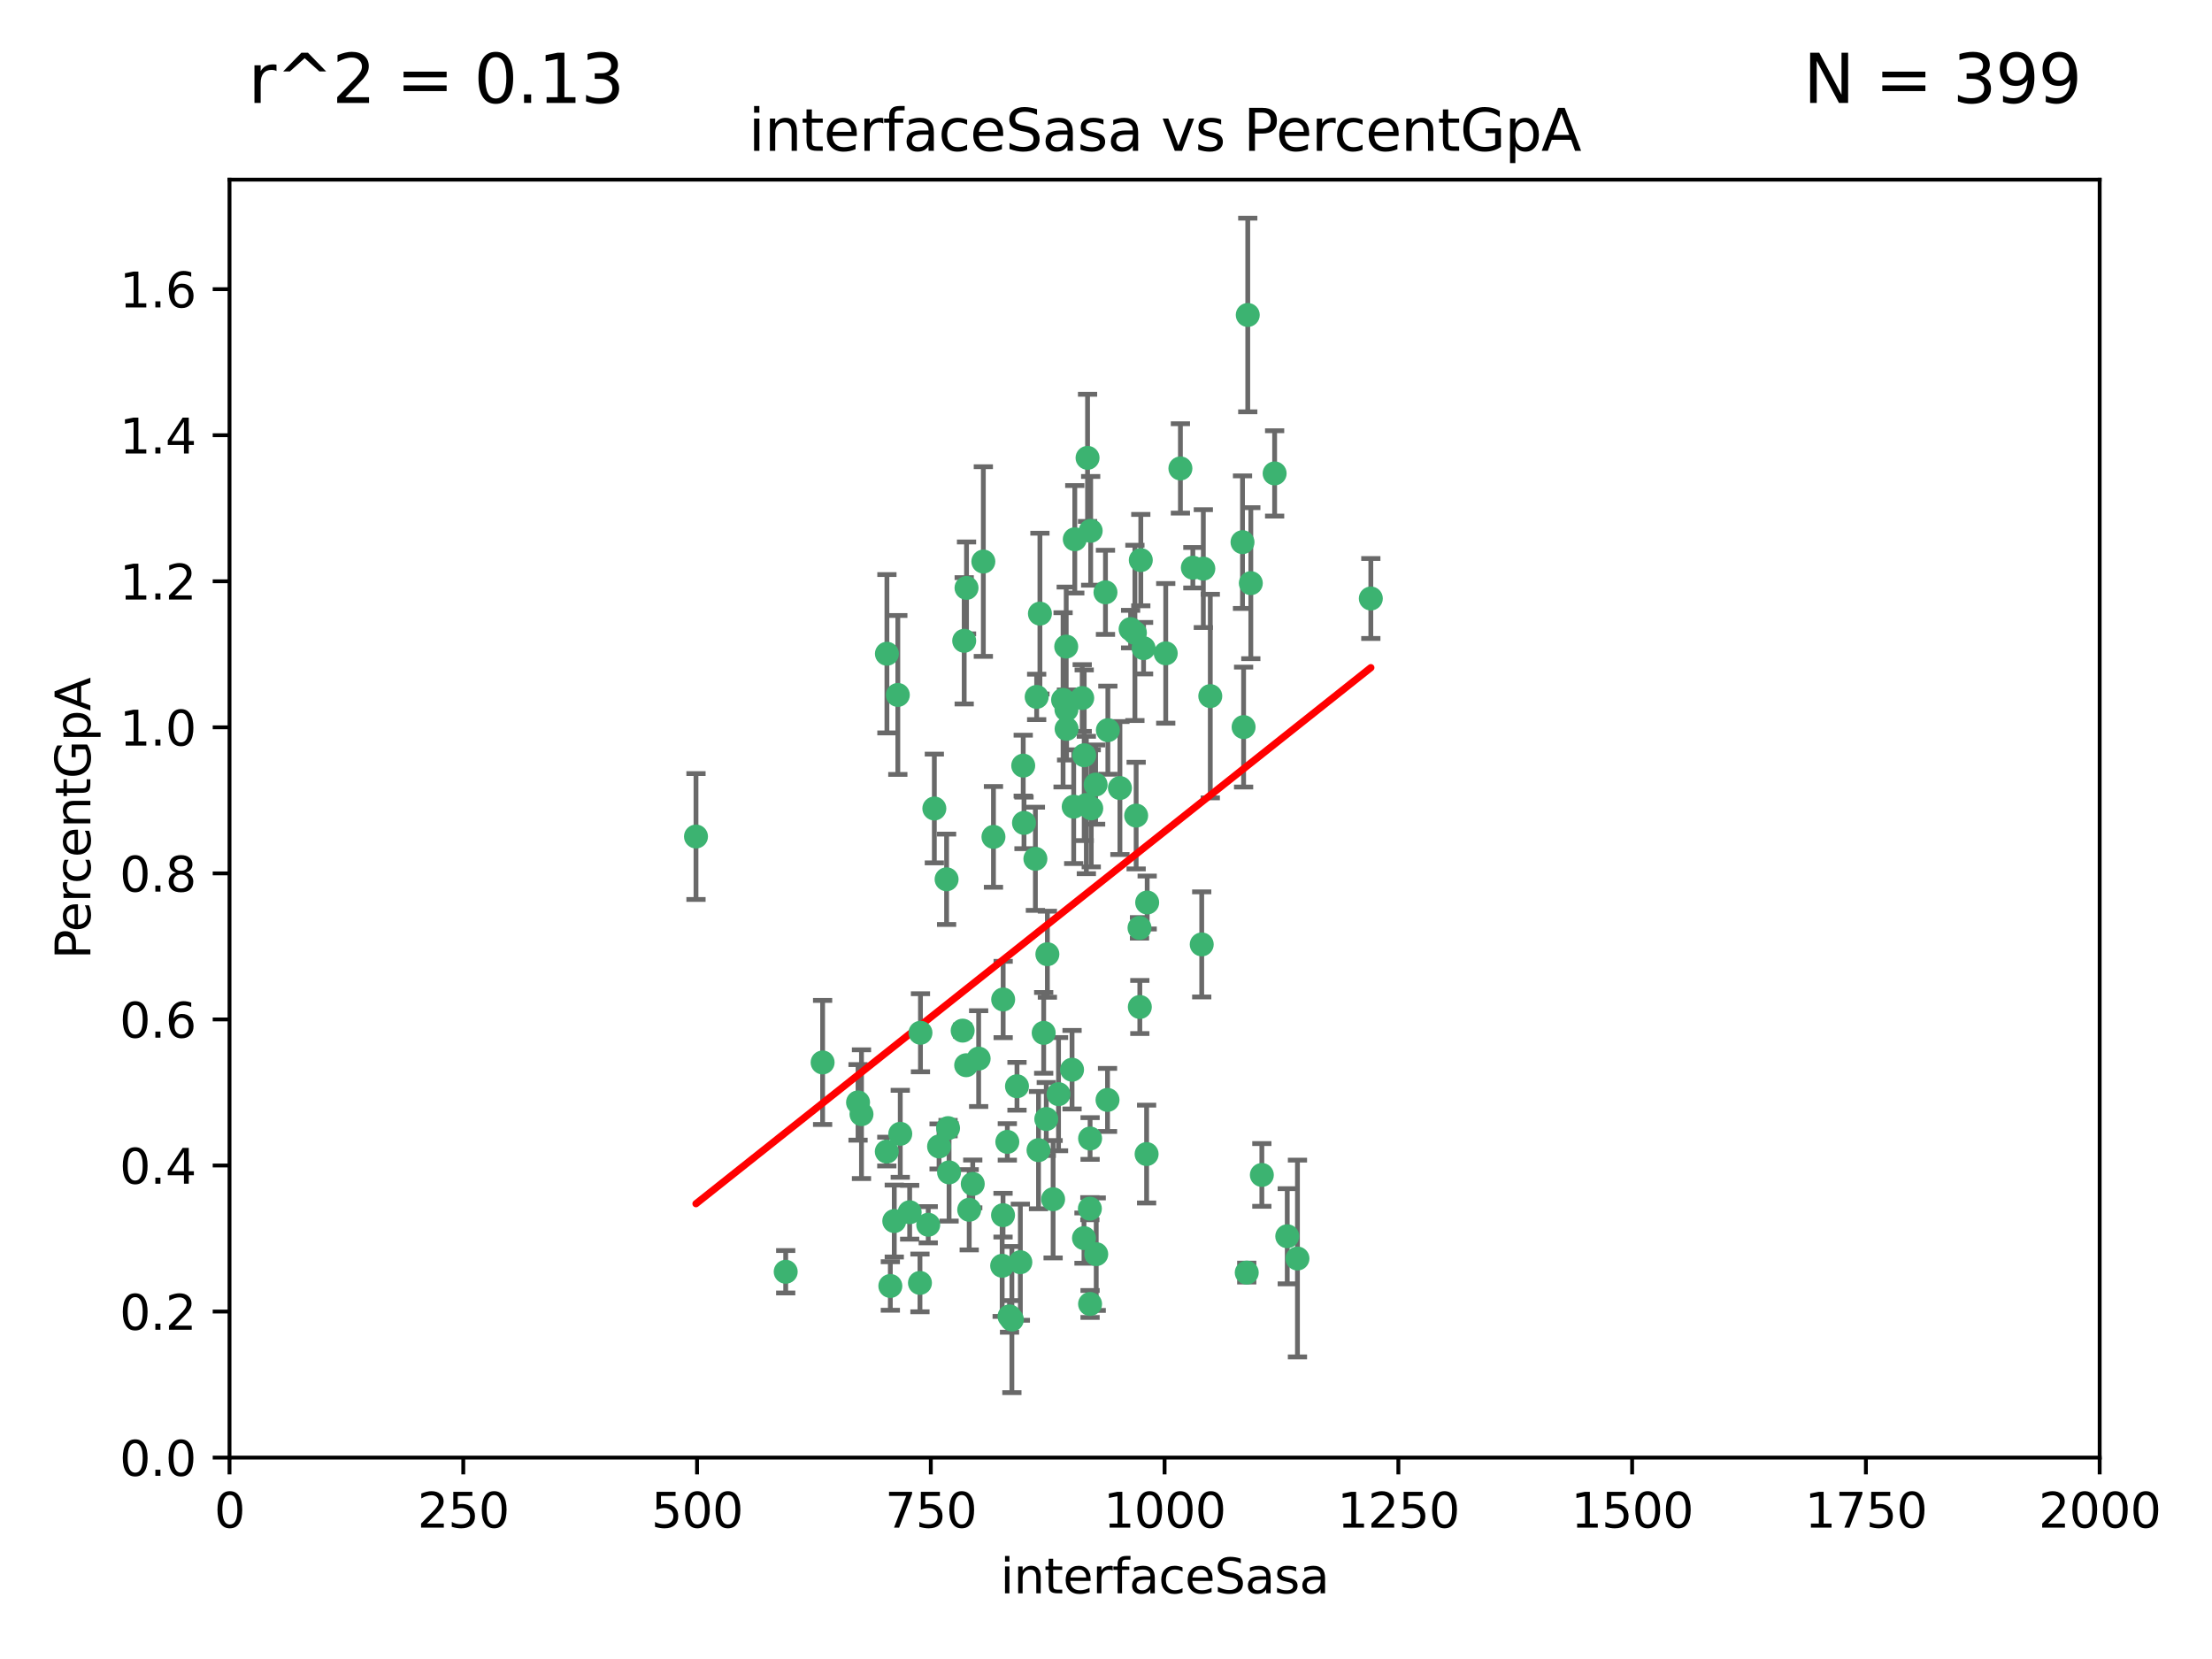 <?xml version="1.0" encoding="utf-8" standalone="no"?>
<!DOCTYPE svg PUBLIC "-//W3C//DTD SVG 1.1//EN"
  "http://www.w3.org/Graphics/SVG/1.1/DTD/svg11.dtd">
<svg xmlns:xlink="http://www.w3.org/1999/xlink" width="460.8pt" height="345.6pt" viewBox="0 0 460.8 345.6" xmlns="http://www.w3.org/2000/svg" version="1.1">
 <defs>
  <style type="text/css">*{stroke-linejoin: round; stroke-linecap: butt}</style>
 </defs>
 <g id="figure_1">
  <g id="patch_1">
   <path d="M 0 345.6 
L 460.8 345.6 
L 460.8 0 
L 0 0 
z
" style="fill: #ffffff"/>
  </g>
  <g id="axes_1">
   <g id="patch_2">
    <path d="M 47.81 303.64 
L 437.4 303.64 
L 437.4 37.422 
L 47.81 37.422 
z
" style="fill: #ffffff"/>
   </g>
   <g id="PathCollection_1">
    <defs>
     <path id="me60915ad8b" d="M 0 1.118 
C 0.297 1.118 0.581 1 0.791 0.791 
C 1 0.581 1.118 0.297 1.118 0 
C 1.118 -0.297 1 -0.581 0.791 -0.791 
C 0.581 -1 0.297 -1.118 0 -1.118 
C -0.297 -1.118 -0.581 -1 -0.791 -0.791 
C -1 -0.581 -1.118 -0.297 -1.118 0 
C -1.118 0.297 -1 0.581 -0.791 0.791 
C -0.581 1 -0.297 1.118 0 1.118 
z
" style="stroke: #3cb371"/>
    </defs>
    <g clip-path="url(#p8794726015)">
     <use xlink:href="#me60915ad8b" x="258.839" y="112.942" style="fill: #3cb371; stroke: #3cb371"/>
     <use xlink:href="#me60915ad8b" x="235.526" y="131.055" style="fill: #3cb371; stroke: #3cb371"/>
     <use xlink:href="#me60915ad8b" x="265.53" y="98.62" style="fill: #3cb371; stroke: #3cb371"/>
     <use xlink:href="#me60915ad8b" x="225.86" y="157.336" style="fill: #3cb371; stroke: #3cb371"/>
     <use xlink:href="#me60915ad8b" x="259.065" y="151.463" style="fill: #3cb371; stroke: #3cb371"/>
     <use xlink:href="#me60915ad8b" x="259.932" y="65.615" style="fill: #3cb371; stroke: #3cb371"/>
     <use xlink:href="#me60915ad8b" x="242.845" y="136.104" style="fill: #3cb371; stroke: #3cb371"/>
     <use xlink:href="#me60915ad8b" x="216.635" y="127.827" style="fill: #3cb371; stroke: #3cb371"/>
     <use xlink:href="#me60915ad8b" x="163.676" y="264.929" style="fill: #3cb371; stroke: #3cb371"/>
     <use xlink:href="#me60915ad8b" x="250.675" y="118.454" style="fill: #3cb371; stroke: #3cb371"/>
     <use xlink:href="#me60915ad8b" x="233.3" y="164.163" style="fill: #3cb371; stroke: #3cb371"/>
     <use xlink:href="#me60915ad8b" x="222.161" y="147.824" style="fill: #3cb371; stroke: #3cb371"/>
     <use xlink:href="#me60915ad8b" x="221.458" y="145.792" style="fill: #3cb371; stroke: #3cb371"/>
     <use xlink:href="#me60915ad8b" x="238.226" y="135.027" style="fill: #3cb371; stroke: #3cb371"/>
     <use xlink:href="#me60915ad8b" x="236.422" y="131.841" style="fill: #3cb371; stroke: #3cb371"/>
     <use xlink:href="#me60915ad8b" x="220.511" y="227.934" style="fill: #3cb371; stroke: #3cb371"/>
     <use xlink:href="#me60915ad8b" x="226.558" y="95.379" style="fill: #3cb371; stroke: #3cb371"/>
     <use xlink:href="#me60915ad8b" x="223.671" y="168.047" style="fill: #3cb371; stroke: #3cb371"/>
     <use xlink:href="#me60915ad8b" x="248.492" y="118.263" style="fill: #3cb371; stroke: #3cb371"/>
     <use xlink:href="#me60915ad8b" x="223.897" y="112.342" style="fill: #3cb371; stroke: #3cb371"/>
     <use xlink:href="#me60915ad8b" x="225.446" y="145.415" style="fill: #3cb371; stroke: #3cb371"/>
     <use xlink:href="#me60915ad8b" x="230.29" y="123.393" style="fill: #3cb371; stroke: #3cb371"/>
     <use xlink:href="#me60915ad8b" x="200.86" y="133.489" style="fill: #3cb371; stroke: #3cb371"/>
     <use xlink:href="#me60915ad8b" x="217.42" y="215.165" style="fill: #3cb371; stroke: #3cb371"/>
     <use xlink:href="#me60915ad8b" x="237.649" y="116.68" style="fill: #3cb371; stroke: #3cb371"/>
     <use xlink:href="#me60915ad8b" x="218.189" y="198.78" style="fill: #3cb371; stroke: #3cb371"/>
     <use xlink:href="#me60915ad8b" x="259.72" y="265.102" style="fill: #3cb371; stroke: #3cb371"/>
     <use xlink:href="#me60915ad8b" x="213.316" y="171.425" style="fill: #3cb371; stroke: #3cb371"/>
     <use xlink:href="#me60915ad8b" x="262.866" y="244.763" style="fill: #3cb371; stroke: #3cb371"/>
     <use xlink:href="#me60915ad8b" x="204.848" y="116.981" style="fill: #3cb371; stroke: #3cb371"/>
     <use xlink:href="#me60915ad8b" x="245.901" y="97.58" style="fill: #3cb371; stroke: #3cb371"/>
     <use xlink:href="#me60915ad8b" x="285.569" y="124.676" style="fill: #3cb371; stroke: #3cb371"/>
     <use xlink:href="#me60915ad8b" x="215.957" y="145.177" style="fill: #3cb371; stroke: #3cb371"/>
     <use xlink:href="#me60915ad8b" x="194.641" y="168.424" style="fill: #3cb371; stroke: #3cb371"/>
     <use xlink:href="#me60915ad8b" x="191.75" y="215.142" style="fill: #3cb371; stroke: #3cb371"/>
     <use xlink:href="#me60915ad8b" x="184.761" y="136.185" style="fill: #3cb371; stroke: #3cb371"/>
     <use xlink:href="#me60915ad8b" x="219.383" y="249.822" style="fill: #3cb371; stroke: #3cb371"/>
     <use xlink:href="#me60915ad8b" x="200.541" y="214.698" style="fill: #3cb371; stroke: #3cb371"/>
     <use xlink:href="#me60915ad8b" x="217.96" y="233.111" style="fill: #3cb371; stroke: #3cb371"/>
     <use xlink:href="#me60915ad8b" x="228.364" y="261.265" style="fill: #3cb371; stroke: #3cb371"/>
     <use xlink:href="#me60915ad8b" x="213.156" y="159.493" style="fill: #3cb371; stroke: #3cb371"/>
     <use xlink:href="#me60915ad8b" x="222.113" y="134.696" style="fill: #3cb371; stroke: #3cb371"/>
     <use xlink:href="#me60915ad8b" x="215.692" y="178.902" style="fill: #3cb371; stroke: #3cb371"/>
     <use xlink:href="#me60915ad8b" x="268.16" y="257.534" style="fill: #3cb371; stroke: #3cb371"/>
     <use xlink:href="#me60915ad8b" x="228.237" y="163.444" style="fill: #3cb371; stroke: #3cb371"/>
     <use xlink:href="#me60915ad8b" x="222.194" y="151.842" style="fill: #3cb371; stroke: #3cb371"/>
     <use xlink:href="#me60915ad8b" x="225.816" y="257.921" style="fill: #3cb371; stroke: #3cb371"/>
     <use xlink:href="#me60915ad8b" x="212.558" y="262.942" style="fill: #3cb371; stroke: #3cb371"/>
     <use xlink:href="#me60915ad8b" x="202.643" y="246.632" style="fill: #3cb371; stroke: #3cb371"/>
     <use xlink:href="#me60915ad8b" x="185.474" y="267.892" style="fill: #3cb371; stroke: #3cb371"/>
     <use xlink:href="#me60915ad8b" x="237.381" y="193.294" style="fill: #3cb371; stroke: #3cb371"/>
     <use xlink:href="#me60915ad8b" x="197.192" y="183.172" style="fill: #3cb371; stroke: #3cb371"/>
     <use xlink:href="#me60915ad8b" x="227.088" y="237.171" style="fill: #3cb371; stroke: #3cb371"/>
     <use xlink:href="#me60915ad8b" x="208.978" y="208.21" style="fill: #3cb371; stroke: #3cb371"/>
     <use xlink:href="#me60915ad8b" x="227.208" y="110.578" style="fill: #3cb371; stroke: #3cb371"/>
     <use xlink:href="#me60915ad8b" x="260.569" y="121.483" style="fill: #3cb371; stroke: #3cb371"/>
     <use xlink:href="#me60915ad8b" x="227.082" y="271.638" style="fill: #3cb371; stroke: #3cb371"/>
     <use xlink:href="#me60915ad8b" x="191.645" y="267.254" style="fill: #3cb371; stroke: #3cb371"/>
     <use xlink:href="#me60915ad8b" x="230.787" y="152.109" style="fill: #3cb371; stroke: #3cb371"/>
     <use xlink:href="#me60915ad8b" x="210.3" y="274.228" style="fill: #3cb371; stroke: #3cb371"/>
     <use xlink:href="#me60915ad8b" x="178.747" y="229.645" style="fill: #3cb371; stroke: #3cb371"/>
     <use xlink:href="#me60915ad8b" x="236.683" y="169.904" style="fill: #3cb371; stroke: #3cb371"/>
     <use xlink:href="#me60915ad8b" x="193.369" y="255.135" style="fill: #3cb371; stroke: #3cb371"/>
     <use xlink:href="#me60915ad8b" x="206.956" y="174.337" style="fill: #3cb371; stroke: #3cb371"/>
     <use xlink:href="#me60915ad8b" x="209.844" y="237.875" style="fill: #3cb371; stroke: #3cb371"/>
     <use xlink:href="#me60915ad8b" x="270.285" y="262.174" style="fill: #3cb371; stroke: #3cb371"/>
     <use xlink:href="#me60915ad8b" x="237.447" y="209.773" style="fill: #3cb371; stroke: #3cb371"/>
     <use xlink:href="#me60915ad8b" x="230.717" y="229.132" style="fill: #3cb371; stroke: #3cb371"/>
     <use xlink:href="#me60915ad8b" x="223.328" y="222.839" style="fill: #3cb371; stroke: #3cb371"/>
     <use xlink:href="#me60915ad8b" x="211.857" y="226.289" style="fill: #3cb371; stroke: #3cb371"/>
     <use xlink:href="#me60915ad8b" x="203.87" y="220.526" style="fill: #3cb371; stroke: #3cb371"/>
     <use xlink:href="#me60915ad8b" x="227.327" y="168.402" style="fill: #3cb371; stroke: #3cb371"/>
     <use xlink:href="#me60915ad8b" x="238.859" y="240.412" style="fill: #3cb371; stroke: #3cb371"/>
     <use xlink:href="#me60915ad8b" x="186.294" y="254.366" style="fill: #3cb371; stroke: #3cb371"/>
     <use xlink:href="#me60915ad8b" x="250.342" y="196.738" style="fill: #3cb371; stroke: #3cb371"/>
     <use xlink:href="#me60915ad8b" x="184.737" y="239.895" style="fill: #3cb371; stroke: #3cb371"/>
     <use xlink:href="#me60915ad8b" x="208.95" y="253.142" style="fill: #3cb371; stroke: #3cb371"/>
     <use xlink:href="#me60915ad8b" x="238.978" y="188.006" style="fill: #3cb371; stroke: #3cb371"/>
     <use xlink:href="#me60915ad8b" x="210.795" y="274.885" style="fill: #3cb371; stroke: #3cb371"/>
     <use xlink:href="#me60915ad8b" x="179.464" y="232.104" style="fill: #3cb371; stroke: #3cb371"/>
     <use xlink:href="#me60915ad8b" x="201.271" y="221.905" style="fill: #3cb371; stroke: #3cb371"/>
     <use xlink:href="#me60915ad8b" x="195.626" y="238.826" style="fill: #3cb371; stroke: #3cb371"/>
     <use xlink:href="#me60915ad8b" x="226.307" y="167.694" style="fill: #3cb371; stroke: #3cb371"/>
     <use xlink:href="#me60915ad8b" x="201.345" y="122.472" style="fill: #3cb371; stroke: #3cb371"/>
     <use xlink:href="#me60915ad8b" x="187.034" y="144.768" style="fill: #3cb371; stroke: #3cb371"/>
     <use xlink:href="#me60915ad8b" x="216.341" y="239.596" style="fill: #3cb371; stroke: #3cb371"/>
     <use xlink:href="#me60915ad8b" x="252.125" y="145.01" style="fill: #3cb371; stroke: #3cb371"/>
     <use xlink:href="#me60915ad8b" x="208.769" y="263.683" style="fill: #3cb371; stroke: #3cb371"/>
     <use xlink:href="#me60915ad8b" x="201.905" y="252.017" style="fill: #3cb371; stroke: #3cb371"/>
     <use xlink:href="#me60915ad8b" x="189.5" y="252.531" style="fill: #3cb371; stroke: #3cb371"/>
     <use xlink:href="#me60915ad8b" x="227.039" y="251.787" style="fill: #3cb371; stroke: #3cb371"/>
     <use xlink:href="#me60915ad8b" x="187.542" y="236.191" style="fill: #3cb371; stroke: #3cb371"/>
     <use xlink:href="#me60915ad8b" x="197.709" y="244.229" style="fill: #3cb371; stroke: #3cb371"/>
     <use xlink:href="#me60915ad8b" x="197.496" y="235.007" style="fill: #3cb371; stroke: #3cb371"/>
     <use xlink:href="#me60915ad8b" x="144.987" y="174.262" style="fill: #3cb371; stroke: #3cb371"/>
     <use xlink:href="#me60915ad8b" x="171.365" y="221.327" style="fill: #3cb371; stroke: #3cb371"/>
    </g>
   </g>
   <g id="matplotlib.axis_1">
    <g id="xtick_1">
     <g id="line2d_1">
      <defs>
       <path id="m60ad074de7" d="M 0 0 
L 0 3.5 
" style="stroke: #000000; stroke-width: 0.8"/>
      </defs>
      <g>
       <use xlink:href="#m60ad074de7" x="47.81" y="303.64" style="stroke: #000000; stroke-width: 0.8"/>
      </g>
     </g>
     <g id="text_1">
      <!-- 0 -->
      <g transform="translate(44.629 318.238)scale(0.1 -0.1)">
       <defs>
        <path id="DejaVuSans-30" d="M 2034 4250 
Q 1547 4250 1301 3770 
Q 1056 3291 1056 2328 
Q 1056 1369 1301 889 
Q 1547 409 2034 409 
Q 2525 409 2770 889 
Q 3016 1369 3016 2328 
Q 3016 3291 2770 3770 
Q 2525 4250 2034 4250 
z
M 2034 4750 
Q 2819 4750 3233 4129 
Q 3647 3509 3647 2328 
Q 3647 1150 3233 529 
Q 2819 -91 2034 -91 
Q 1250 -91 836 529 
Q 422 1150 422 2328 
Q 422 3509 836 4129 
Q 1250 4750 2034 4750 
z
" transform="scale(0.016)"/>
       </defs>
       <use xlink:href="#DejaVuSans-30"/>
      </g>
     </g>
    </g>
    <g id="xtick_2">
     <g id="line2d_2">
      <g>
       <use xlink:href="#m60ad074de7" x="96.509" y="303.64" style="stroke: #000000; stroke-width: 0.8"/>
      </g>
     </g>
     <g id="text_2">
      <!-- 250 -->
      <g transform="translate(86.965 318.238)scale(0.1 -0.1)">
       <defs>
        <path id="DejaVuSans-32" d="M 1228 531 
L 3431 531 
L 3431 0 
L 469 0 
L 469 531 
Q 828 903 1448 1529 
Q 2069 2156 2228 2338 
Q 2531 2678 2651 2914 
Q 2772 3150 2772 3378 
Q 2772 3750 2511 3984 
Q 2250 4219 1831 4219 
Q 1534 4219 1204 4116 
Q 875 4013 500 3803 
L 500 4441 
Q 881 4594 1212 4672 
Q 1544 4750 1819 4750 
Q 2544 4750 2975 4387 
Q 3406 4025 3406 3419 
Q 3406 3131 3298 2873 
Q 3191 2616 2906 2266 
Q 2828 2175 2409 1742 
Q 1991 1309 1228 531 
z
" transform="scale(0.016)"/>
        <path id="DejaVuSans-35" d="M 691 4666 
L 3169 4666 
L 3169 4134 
L 1269 4134 
L 1269 2991 
Q 1406 3038 1543 3061 
Q 1681 3084 1819 3084 
Q 2600 3084 3056 2656 
Q 3513 2228 3513 1497 
Q 3513 744 3044 326 
Q 2575 -91 1722 -91 
Q 1428 -91 1123 -41 
Q 819 9 494 109 
L 494 744 
Q 775 591 1075 516 
Q 1375 441 1709 441 
Q 2250 441 2565 725 
Q 2881 1009 2881 1497 
Q 2881 1984 2565 2268 
Q 2250 2553 1709 2553 
Q 1456 2553 1204 2497 
Q 953 2441 691 2322 
L 691 4666 
z
" transform="scale(0.016)"/>
       </defs>
       <use xlink:href="#DejaVuSans-32"/>
       <use xlink:href="#DejaVuSans-35" x="63.623"/>
       <use xlink:href="#DejaVuSans-30" x="127.246"/>
      </g>
     </g>
    </g>
    <g id="xtick_3">
     <g id="line2d_3">
      <g>
       <use xlink:href="#m60ad074de7" x="145.208" y="303.64" style="stroke: #000000; stroke-width: 0.8"/>
      </g>
     </g>
     <g id="text_3">
      <!-- 500 -->
      <g transform="translate(135.664 318.238)scale(0.1 -0.1)">
       <use xlink:href="#DejaVuSans-35"/>
       <use xlink:href="#DejaVuSans-30" x="63.623"/>
       <use xlink:href="#DejaVuSans-30" x="127.246"/>
      </g>
     </g>
    </g>
    <g id="xtick_4">
     <g id="line2d_4">
      <g>
       <use xlink:href="#m60ad074de7" x="193.906" y="303.64" style="stroke: #000000; stroke-width: 0.8"/>
      </g>
     </g>
     <g id="text_4">
      <!-- 750 -->
      <g transform="translate(184.363 318.238)scale(0.1 -0.1)">
       <defs>
        <path id="DejaVuSans-37" d="M 525 4666 
L 3525 4666 
L 3525 4397 
L 1831 0 
L 1172 0 
L 2766 4134 
L 525 4134 
L 525 4666 
z
" transform="scale(0.016)"/>
       </defs>
       <use xlink:href="#DejaVuSans-37"/>
       <use xlink:href="#DejaVuSans-35" x="63.623"/>
       <use xlink:href="#DejaVuSans-30" x="127.246"/>
      </g>
     </g>
    </g>
    <g id="xtick_5">
     <g id="line2d_5">
      <g>
       <use xlink:href="#m60ad074de7" x="242.605" y="303.64" style="stroke: #000000; stroke-width: 0.8"/>
      </g>
     </g>
     <g id="text_5">
      <!-- 1000 -->
      <g transform="translate(229.88 318.238)scale(0.1 -0.1)">
       <defs>
        <path id="DejaVuSans-31" d="M 794 531 
L 1825 531 
L 1825 4091 
L 703 3866 
L 703 4441 
L 1819 4666 
L 2450 4666 
L 2450 531 
L 3481 531 
L 3481 0 
L 794 0 
L 794 531 
z
" transform="scale(0.016)"/>
       </defs>
       <use xlink:href="#DejaVuSans-31"/>
       <use xlink:href="#DejaVuSans-30" x="63.623"/>
       <use xlink:href="#DejaVuSans-30" x="127.246"/>
       <use xlink:href="#DejaVuSans-30" x="190.869"/>
      </g>
     </g>
    </g>
    <g id="xtick_6">
     <g id="line2d_6">
      <g>
       <use xlink:href="#m60ad074de7" x="291.304" y="303.64" style="stroke: #000000; stroke-width: 0.8"/>
      </g>
     </g>
     <g id="text_6">
      <!-- 1250 -->
      <g transform="translate(278.579 318.238)scale(0.1 -0.1)">
       <use xlink:href="#DejaVuSans-31"/>
       <use xlink:href="#DejaVuSans-32" x="63.623"/>
       <use xlink:href="#DejaVuSans-35" x="127.246"/>
       <use xlink:href="#DejaVuSans-30" x="190.869"/>
      </g>
     </g>
    </g>
    <g id="xtick_7">
     <g id="line2d_7">
      <g>
       <use xlink:href="#m60ad074de7" x="340.002" y="303.64" style="stroke: #000000; stroke-width: 0.8"/>
      </g>
     </g>
     <g id="text_7">
      <!-- 1500 -->
      <g transform="translate(327.277 318.238)scale(0.1 -0.1)">
       <use xlink:href="#DejaVuSans-31"/>
       <use xlink:href="#DejaVuSans-35" x="63.623"/>
       <use xlink:href="#DejaVuSans-30" x="127.246"/>
       <use xlink:href="#DejaVuSans-30" x="190.869"/>
      </g>
     </g>
    </g>
    <g id="xtick_8">
     <g id="line2d_8">
      <g>
       <use xlink:href="#m60ad074de7" x="388.701" y="303.64" style="stroke: #000000; stroke-width: 0.8"/>
      </g>
     </g>
     <g id="text_8">
      <!-- 1750 -->
      <g transform="translate(375.976 318.238)scale(0.1 -0.1)">
       <use xlink:href="#DejaVuSans-31"/>
       <use xlink:href="#DejaVuSans-37" x="63.623"/>
       <use xlink:href="#DejaVuSans-35" x="127.246"/>
       <use xlink:href="#DejaVuSans-30" x="190.869"/>
      </g>
     </g>
    </g>
    <g id="xtick_9">
     <g id="line2d_9">
      <g>
       <use xlink:href="#m60ad074de7" x="437.4" y="303.64" style="stroke: #000000; stroke-width: 0.8"/>
      </g>
     </g>
     <g id="text_9">
      <!-- 2000 -->
      <g transform="translate(424.675 318.238)scale(0.1 -0.1)">
       <use xlink:href="#DejaVuSans-32"/>
       <use xlink:href="#DejaVuSans-30" x="63.623"/>
       <use xlink:href="#DejaVuSans-30" x="127.246"/>
       <use xlink:href="#DejaVuSans-30" x="190.869"/>
      </g>
     </g>
    </g>
    <g id="text_10">
     <!-- interfaceSasa -->
     <g transform="translate(208.398 331.917)scale(0.1 -0.1)">
      <defs>
       <path id="DejaVuSans-69" d="M 603 3500 
L 1178 3500 
L 1178 0 
L 603 0 
L 603 3500 
z
M 603 4863 
L 1178 4863 
L 1178 4134 
L 603 4134 
L 603 4863 
z
" transform="scale(0.016)"/>
       <path id="DejaVuSans-6e" d="M 3513 2113 
L 3513 0 
L 2938 0 
L 2938 2094 
Q 2938 2591 2744 2837 
Q 2550 3084 2163 3084 
Q 1697 3084 1428 2787 
Q 1159 2491 1159 1978 
L 1159 0 
L 581 0 
L 581 3500 
L 1159 3500 
L 1159 2956 
Q 1366 3272 1645 3428 
Q 1925 3584 2291 3584 
Q 2894 3584 3203 3211 
Q 3513 2838 3513 2113 
z
" transform="scale(0.016)"/>
       <path id="DejaVuSans-74" d="M 1172 4494 
L 1172 3500 
L 2356 3500 
L 2356 3053 
L 1172 3053 
L 1172 1153 
Q 1172 725 1289 603 
Q 1406 481 1766 481 
L 2356 481 
L 2356 0 
L 1766 0 
Q 1100 0 847 248 
Q 594 497 594 1153 
L 594 3053 
L 172 3053 
L 172 3500 
L 594 3500 
L 594 4494 
L 1172 4494 
z
" transform="scale(0.016)"/>
       <path id="DejaVuSans-65" d="M 3597 1894 
L 3597 1613 
L 953 1613 
Q 991 1019 1311 708 
Q 1631 397 2203 397 
Q 2534 397 2845 478 
Q 3156 559 3463 722 
L 3463 178 
Q 3153 47 2828 -22 
Q 2503 -91 2169 -91 
Q 1331 -91 842 396 
Q 353 884 353 1716 
Q 353 2575 817 3079 
Q 1281 3584 2069 3584 
Q 2775 3584 3186 3129 
Q 3597 2675 3597 1894 
z
M 3022 2063 
Q 3016 2534 2758 2815 
Q 2500 3097 2075 3097 
Q 1594 3097 1305 2825 
Q 1016 2553 972 2059 
L 3022 2063 
z
" transform="scale(0.016)"/>
       <path id="DejaVuSans-72" d="M 2631 2963 
Q 2534 3019 2420 3045 
Q 2306 3072 2169 3072 
Q 1681 3072 1420 2755 
Q 1159 2438 1159 1844 
L 1159 0 
L 581 0 
L 581 3500 
L 1159 3500 
L 1159 2956 
Q 1341 3275 1631 3429 
Q 1922 3584 2338 3584 
Q 2397 3584 2469 3576 
Q 2541 3569 2628 3553 
L 2631 2963 
z
" transform="scale(0.016)"/>
       <path id="DejaVuSans-66" d="M 2375 4863 
L 2375 4384 
L 1825 4384 
Q 1516 4384 1395 4259 
Q 1275 4134 1275 3809 
L 1275 3500 
L 2222 3500 
L 2222 3053 
L 1275 3053 
L 1275 0 
L 697 0 
L 697 3053 
L 147 3053 
L 147 3500 
L 697 3500 
L 697 3744 
Q 697 4328 969 4595 
Q 1241 4863 1831 4863 
L 2375 4863 
z
" transform="scale(0.016)"/>
       <path id="DejaVuSans-61" d="M 2194 1759 
Q 1497 1759 1228 1600 
Q 959 1441 959 1056 
Q 959 750 1161 570 
Q 1363 391 1709 391 
Q 2188 391 2477 730 
Q 2766 1069 2766 1631 
L 2766 1759 
L 2194 1759 
z
M 3341 1997 
L 3341 0 
L 2766 0 
L 2766 531 
Q 2569 213 2275 61 
Q 1981 -91 1556 -91 
Q 1019 -91 701 211 
Q 384 513 384 1019 
Q 384 1609 779 1909 
Q 1175 2209 1959 2209 
L 2766 2209 
L 2766 2266 
Q 2766 2663 2505 2880 
Q 2244 3097 1772 3097 
Q 1472 3097 1187 3025 
Q 903 2953 641 2809 
L 641 3341 
Q 956 3463 1253 3523 
Q 1550 3584 1831 3584 
Q 2591 3584 2966 3190 
Q 3341 2797 3341 1997 
z
" transform="scale(0.016)"/>
       <path id="DejaVuSans-63" d="M 3122 3366 
L 3122 2828 
Q 2878 2963 2633 3030 
Q 2388 3097 2138 3097 
Q 1578 3097 1268 2742 
Q 959 2388 959 1747 
Q 959 1106 1268 751 
Q 1578 397 2138 397 
Q 2388 397 2633 464 
Q 2878 531 3122 666 
L 3122 134 
Q 2881 22 2623 -34 
Q 2366 -91 2075 -91 
Q 1284 -91 818 406 
Q 353 903 353 1747 
Q 353 2603 823 3093 
Q 1294 3584 2113 3584 
Q 2378 3584 2631 3529 
Q 2884 3475 3122 3366 
z
" transform="scale(0.016)"/>
       <path id="DejaVuSans-53" d="M 3425 4513 
L 3425 3897 
Q 3066 4069 2747 4153 
Q 2428 4238 2131 4238 
Q 1616 4238 1336 4038 
Q 1056 3838 1056 3469 
Q 1056 3159 1242 3001 
Q 1428 2844 1947 2747 
L 2328 2669 
Q 3034 2534 3370 2195 
Q 3706 1856 3706 1288 
Q 3706 609 3251 259 
Q 2797 -91 1919 -91 
Q 1588 -91 1214 -16 
Q 841 59 441 206 
L 441 856 
Q 825 641 1194 531 
Q 1563 422 1919 422 
Q 2459 422 2753 634 
Q 3047 847 3047 1241 
Q 3047 1584 2836 1778 
Q 2625 1972 2144 2069 
L 1759 2144 
Q 1053 2284 737 2584 
Q 422 2884 422 3419 
Q 422 4038 858 4394 
Q 1294 4750 2059 4750 
Q 2388 4750 2728 4690 
Q 3069 4631 3425 4513 
z
" transform="scale(0.016)"/>
       <path id="DejaVuSans-73" d="M 2834 3397 
L 2834 2853 
Q 2591 2978 2328 3040 
Q 2066 3103 1784 3103 
Q 1356 3103 1142 2972 
Q 928 2841 928 2578 
Q 928 2378 1081 2264 
Q 1234 2150 1697 2047 
L 1894 2003 
Q 2506 1872 2764 1633 
Q 3022 1394 3022 966 
Q 3022 478 2636 193 
Q 2250 -91 1575 -91 
Q 1294 -91 989 -36 
Q 684 19 347 128 
L 347 722 
Q 666 556 975 473 
Q 1284 391 1588 391 
Q 1994 391 2212 530 
Q 2431 669 2431 922 
Q 2431 1156 2273 1281 
Q 2116 1406 1581 1522 
L 1381 1569 
Q 847 1681 609 1914 
Q 372 2147 372 2553 
Q 372 3047 722 3315 
Q 1072 3584 1716 3584 
Q 2034 3584 2315 3537 
Q 2597 3491 2834 3397 
z
" transform="scale(0.016)"/>
      </defs>
      <use xlink:href="#DejaVuSans-69"/>
      <use xlink:href="#DejaVuSans-6e" x="27.783"/>
      <use xlink:href="#DejaVuSans-74" x="91.162"/>
      <use xlink:href="#DejaVuSans-65" x="130.371"/>
      <use xlink:href="#DejaVuSans-72" x="191.895"/>
      <use xlink:href="#DejaVuSans-66" x="233.008"/>
      <use xlink:href="#DejaVuSans-61" x="268.213"/>
      <use xlink:href="#DejaVuSans-63" x="329.492"/>
      <use xlink:href="#DejaVuSans-65" x="384.473"/>
      <use xlink:href="#DejaVuSans-53" x="445.996"/>
      <use xlink:href="#DejaVuSans-61" x="509.473"/>
      <use xlink:href="#DejaVuSans-73" x="570.752"/>
      <use xlink:href="#DejaVuSans-61" x="622.852"/>
     </g>
    </g>
   </g>
   <g id="matplotlib.axis_2">
    <g id="ytick_1">
     <g id="line2d_10">
      <defs>
       <path id="m8286cef2f5" d="M 0 0 
L -3.5 0 
" style="stroke: #000000; stroke-width: 0.8"/>
      </defs>
      <g>
       <use xlink:href="#m8286cef2f5" x="47.81" y="303.64" style="stroke: #000000; stroke-width: 0.8"/>
      </g>
     </g>
     <g id="text_11">
      <!-- 0.0 -->
      <g transform="translate(24.907 307.439)scale(0.1 -0.1)">
       <defs>
        <path id="DejaVuSans-2e" d="M 684 794 
L 1344 794 
L 1344 0 
L 684 0 
L 684 794 
z
" transform="scale(0.016)"/>
       </defs>
       <use xlink:href="#DejaVuSans-30"/>
       <use xlink:href="#DejaVuSans-2e" x="63.623"/>
       <use xlink:href="#DejaVuSans-30" x="95.41"/>
      </g>
     </g>
    </g>
    <g id="ytick_2">
     <g id="line2d_11">
      <g>
       <use xlink:href="#m8286cef2f5" x="47.81" y="273.215" style="stroke: #000000; stroke-width: 0.8"/>
      </g>
     </g>
     <g id="text_12">
      <!-- 0.2 -->
      <g transform="translate(24.907 277.014)scale(0.1 -0.1)">
       <use xlink:href="#DejaVuSans-30"/>
       <use xlink:href="#DejaVuSans-2e" x="63.623"/>
       <use xlink:href="#DejaVuSans-32" x="95.41"/>
      </g>
     </g>
    </g>
    <g id="ytick_3">
     <g id="line2d_12">
      <g>
       <use xlink:href="#m8286cef2f5" x="47.81" y="242.79" style="stroke: #000000; stroke-width: 0.8"/>
      </g>
     </g>
     <g id="text_13">
      <!-- 0.4 -->
      <g transform="translate(24.907 246.589)scale(0.1 -0.1)">
       <defs>
        <path id="DejaVuSans-34" d="M 2419 4116 
L 825 1625 
L 2419 1625 
L 2419 4116 
z
M 2253 4666 
L 3047 4666 
L 3047 1625 
L 3713 1625 
L 3713 1100 
L 3047 1100 
L 3047 0 
L 2419 0 
L 2419 1100 
L 313 1100 
L 313 1709 
L 2253 4666 
z
" transform="scale(0.016)"/>
       </defs>
       <use xlink:href="#DejaVuSans-30"/>
       <use xlink:href="#DejaVuSans-2e" x="63.623"/>
       <use xlink:href="#DejaVuSans-34" x="95.41"/>
      </g>
     </g>
    </g>
    <g id="ytick_4">
     <g id="line2d_13">
      <g>
       <use xlink:href="#m8286cef2f5" x="47.81" y="212.365" style="stroke: #000000; stroke-width: 0.8"/>
      </g>
     </g>
     <g id="text_14">
      <!-- 0.6 -->
      <g transform="translate(24.907 216.164)scale(0.1 -0.1)">
       <defs>
        <path id="DejaVuSans-36" d="M 2113 2584 
Q 1688 2584 1439 2293 
Q 1191 2003 1191 1497 
Q 1191 994 1439 701 
Q 1688 409 2113 409 
Q 2538 409 2786 701 
Q 3034 994 3034 1497 
Q 3034 2003 2786 2293 
Q 2538 2584 2113 2584 
z
M 3366 4563 
L 3366 3988 
Q 3128 4100 2886 4159 
Q 2644 4219 2406 4219 
Q 1781 4219 1451 3797 
Q 1122 3375 1075 2522 
Q 1259 2794 1537 2939 
Q 1816 3084 2150 3084 
Q 2853 3084 3261 2657 
Q 3669 2231 3669 1497 
Q 3669 778 3244 343 
Q 2819 -91 2113 -91 
Q 1303 -91 875 529 
Q 447 1150 447 2328 
Q 447 3434 972 4092 
Q 1497 4750 2381 4750 
Q 2619 4750 2861 4703 
Q 3103 4656 3366 4563 
z
" transform="scale(0.016)"/>
       </defs>
       <use xlink:href="#DejaVuSans-30"/>
       <use xlink:href="#DejaVuSans-2e" x="63.623"/>
       <use xlink:href="#DejaVuSans-36" x="95.41"/>
      </g>
     </g>
    </g>
    <g id="ytick_5">
     <g id="line2d_14">
      <g>
       <use xlink:href="#m8286cef2f5" x="47.81" y="181.94" style="stroke: #000000; stroke-width: 0.8"/>
      </g>
     </g>
     <g id="text_15">
      <!-- 0.8 -->
      <g transform="translate(24.907 185.739)scale(0.1 -0.1)">
       <defs>
        <path id="DejaVuSans-38" d="M 2034 2216 
Q 1584 2216 1326 1975 
Q 1069 1734 1069 1313 
Q 1069 891 1326 650 
Q 1584 409 2034 409 
Q 2484 409 2743 651 
Q 3003 894 3003 1313 
Q 3003 1734 2745 1975 
Q 2488 2216 2034 2216 
z
M 1403 2484 
Q 997 2584 770 2862 
Q 544 3141 544 3541 
Q 544 4100 942 4425 
Q 1341 4750 2034 4750 
Q 2731 4750 3128 4425 
Q 3525 4100 3525 3541 
Q 3525 3141 3298 2862 
Q 3072 2584 2669 2484 
Q 3125 2378 3379 2068 
Q 3634 1759 3634 1313 
Q 3634 634 3220 271 
Q 2806 -91 2034 -91 
Q 1263 -91 848 271 
Q 434 634 434 1313 
Q 434 1759 690 2068 
Q 947 2378 1403 2484 
z
M 1172 3481 
Q 1172 3119 1398 2916 
Q 1625 2713 2034 2713 
Q 2441 2713 2670 2916 
Q 2900 3119 2900 3481 
Q 2900 3844 2670 4047 
Q 2441 4250 2034 4250 
Q 1625 4250 1398 4047 
Q 1172 3844 1172 3481 
z
" transform="scale(0.016)"/>
       </defs>
       <use xlink:href="#DejaVuSans-30"/>
       <use xlink:href="#DejaVuSans-2e" x="63.623"/>
       <use xlink:href="#DejaVuSans-38" x="95.41"/>
      </g>
     </g>
    </g>
    <g id="ytick_6">
     <g id="line2d_15">
      <g>
       <use xlink:href="#m8286cef2f5" x="47.81" y="151.515" style="stroke: #000000; stroke-width: 0.8"/>
      </g>
     </g>
     <g id="text_16">
      <!-- 1.0 -->
      <g transform="translate(24.907 155.315)scale(0.1 -0.1)">
       <use xlink:href="#DejaVuSans-31"/>
       <use xlink:href="#DejaVuSans-2e" x="63.623"/>
       <use xlink:href="#DejaVuSans-30" x="95.41"/>
      </g>
     </g>
    </g>
    <g id="ytick_7">
     <g id="line2d_16">
      <g>
       <use xlink:href="#m8286cef2f5" x="47.81" y="121.09" style="stroke: #000000; stroke-width: 0.8"/>
      </g>
     </g>
     <g id="text_17">
      <!-- 1.2 -->
      <g transform="translate(24.907 124.89)scale(0.1 -0.1)">
       <use xlink:href="#DejaVuSans-31"/>
       <use xlink:href="#DejaVuSans-2e" x="63.623"/>
       <use xlink:href="#DejaVuSans-32" x="95.41"/>
      </g>
     </g>
    </g>
    <g id="ytick_8">
     <g id="line2d_17">
      <g>
       <use xlink:href="#m8286cef2f5" x="47.81" y="90.665" style="stroke: #000000; stroke-width: 0.8"/>
      </g>
     </g>
     <g id="text_18">
      <!-- 1.4 -->
      <g transform="translate(24.907 94.465)scale(0.1 -0.1)">
       <use xlink:href="#DejaVuSans-31"/>
       <use xlink:href="#DejaVuSans-2e" x="63.623"/>
       <use xlink:href="#DejaVuSans-34" x="95.41"/>
      </g>
     </g>
    </g>
    <g id="ytick_9">
     <g id="line2d_18">
      <g>
       <use xlink:href="#m8286cef2f5" x="47.81" y="60.241" style="stroke: #000000; stroke-width: 0.8"/>
      </g>
     </g>
     <g id="text_19">
      <!-- 1.6 -->
      <g transform="translate(24.907 64.04)scale(0.1 -0.1)">
       <use xlink:href="#DejaVuSans-31"/>
       <use xlink:href="#DejaVuSans-2e" x="63.623"/>
       <use xlink:href="#DejaVuSans-36" x="95.41"/>
      </g>
     </g>
    </g>
    <g id="text_20">
     <!-- PercentGpA -->
     <g transform="translate(18.827 199.807)rotate(-90)scale(0.1 -0.1)">
      <defs>
       <path id="DejaVuSans-50" d="M 1259 4147 
L 1259 2394 
L 2053 2394 
Q 2494 2394 2734 2622 
Q 2975 2850 2975 3272 
Q 2975 3691 2734 3919 
Q 2494 4147 2053 4147 
L 1259 4147 
z
M 628 4666 
L 2053 4666 
Q 2838 4666 3239 4311 
Q 3641 3956 3641 3272 
Q 3641 2581 3239 2228 
Q 2838 1875 2053 1875 
L 1259 1875 
L 1259 0 
L 628 0 
L 628 4666 
z
" transform="scale(0.016)"/>
       <path id="DejaVuSans-47" d="M 3809 666 
L 3809 1919 
L 2778 1919 
L 2778 2438 
L 4434 2438 
L 4434 434 
Q 4069 175 3628 42 
Q 3188 -91 2688 -91 
Q 1594 -91 976 548 
Q 359 1188 359 2328 
Q 359 3472 976 4111 
Q 1594 4750 2688 4750 
Q 3144 4750 3555 4637 
Q 3966 4525 4313 4306 
L 4313 3634 
Q 3963 3931 3569 4081 
Q 3175 4231 2741 4231 
Q 1884 4231 1454 3753 
Q 1025 3275 1025 2328 
Q 1025 1384 1454 906 
Q 1884 428 2741 428 
Q 3075 428 3337 486 
Q 3600 544 3809 666 
z
" transform="scale(0.016)"/>
       <path id="DejaVuSans-70" d="M 1159 525 
L 1159 -1331 
L 581 -1331 
L 581 3500 
L 1159 3500 
L 1159 2969 
Q 1341 3281 1617 3432 
Q 1894 3584 2278 3584 
Q 2916 3584 3314 3078 
Q 3713 2572 3713 1747 
Q 3713 922 3314 415 
Q 2916 -91 2278 -91 
Q 1894 -91 1617 61 
Q 1341 213 1159 525 
z
M 3116 1747 
Q 3116 2381 2855 2742 
Q 2594 3103 2138 3103 
Q 1681 3103 1420 2742 
Q 1159 2381 1159 1747 
Q 1159 1113 1420 752 
Q 1681 391 2138 391 
Q 2594 391 2855 752 
Q 3116 1113 3116 1747 
z
" transform="scale(0.016)"/>
       <path id="DejaVuSans-41" d="M 2188 4044 
L 1331 1722 
L 3047 1722 
L 2188 4044 
z
M 1831 4666 
L 2547 4666 
L 4325 0 
L 3669 0 
L 3244 1197 
L 1141 1197 
L 716 0 
L 50 0 
L 1831 4666 
z
" transform="scale(0.016)"/>
      </defs>
      <use xlink:href="#DejaVuSans-50"/>
      <use xlink:href="#DejaVuSans-65" x="56.678"/>
      <use xlink:href="#DejaVuSans-72" x="118.201"/>
      <use xlink:href="#DejaVuSans-63" x="157.064"/>
      <use xlink:href="#DejaVuSans-65" x="212.045"/>
      <use xlink:href="#DejaVuSans-6e" x="273.568"/>
      <use xlink:href="#DejaVuSans-74" x="336.947"/>
      <use xlink:href="#DejaVuSans-47" x="376.156"/>
      <use xlink:href="#DejaVuSans-70" x="453.646"/>
      <use xlink:href="#DejaVuSans-41" x="517.123"/>
     </g>
    </g>
   </g>
   <g id="LineCollection_1">
    <path d="M 258.839 126.749 
L 258.839 99.136 
" clip-path="url(#p8794726015)" style="fill: none; stroke: #696969"/>
    <path d="M 235.526 134.965 
L 235.526 127.145 
" clip-path="url(#p8794726015)" style="fill: none; stroke: #696969"/>
    <path d="M 265.53 107.507 
L 265.53 89.732 
" clip-path="url(#p8794726015)" style="fill: none; stroke: #696969"/>
    <path d="M 225.86 175.112 
L 225.86 139.559 
" clip-path="url(#p8794726015)" style="fill: none; stroke: #696969"/>
    <path d="M 259.065 163.951 
L 259.065 138.975 
" clip-path="url(#p8794726015)" style="fill: none; stroke: #696969"/>
    <path d="M 259.932 85.786 
L 259.932 45.445 
" clip-path="url(#p8794726015)" style="fill: none; stroke: #696969"/>
    <path d="M 242.845 150.651 
L 242.845 121.557 
" clip-path="url(#p8794726015)" style="fill: none; stroke: #696969"/>
    <path d="M 216.635 144.574 
L 216.635 111.081 
" clip-path="url(#p8794726015)" style="fill: none; stroke: #696969"/>
    <path d="M 163.676 269.347 
L 163.676 260.51 
" clip-path="url(#p8794726015)" style="fill: none; stroke: #696969"/>
    <path d="M 250.675 130.729 
L 250.675 106.178 
" clip-path="url(#p8794726015)" style="fill: none; stroke: #696969"/>
    <path d="M 233.3 178.012 
L 233.3 150.313 
" clip-path="url(#p8794726015)" style="fill: none; stroke: #696969"/>
    <path d="M 222.161 151.915 
L 222.161 143.733 
" clip-path="url(#p8794726015)" style="fill: none; stroke: #696969"/>
    <path d="M 221.458 163.943 
L 221.458 127.641 
" clip-path="url(#p8794726015)" style="fill: none; stroke: #696969"/>
    <path d="M 238.226 140.389 
L 238.226 129.666 
" clip-path="url(#p8794726015)" style="fill: none; stroke: #696969"/>
    <path d="M 236.422 150.099 
L 236.422 113.583 
" clip-path="url(#p8794726015)" style="fill: none; stroke: #696969"/>
    <path d="M 220.511 239.724 
L 220.511 216.143 
" clip-path="url(#p8794726015)" style="fill: none; stroke: #696969"/>
    <path d="M 226.558 108.623 
L 226.558 82.135 
" clip-path="url(#p8794726015)" style="fill: none; stroke: #696969"/>
    <path d="M 223.671 179.887 
L 223.671 156.207 
" clip-path="url(#p8794726015)" style="fill: none; stroke: #696969"/>
    <path d="M 248.492 122.479 
L 248.492 114.047 
" clip-path="url(#p8794726015)" style="fill: none; stroke: #696969"/>
    <path d="M 223.897 123.537 
L 223.897 101.147 
" clip-path="url(#p8794726015)" style="fill: none; stroke: #696969"/>
    <path d="M 225.446 152.367 
L 225.446 138.462 
" clip-path="url(#p8794726015)" style="fill: none; stroke: #696969"/>
    <path d="M 230.29 132.157 
L 230.29 114.628 
" clip-path="url(#p8794726015)" style="fill: none; stroke: #696969"/>
    <path d="M 200.86 146.643 
L 200.86 120.334 
" clip-path="url(#p8794726015)" style="fill: none; stroke: #696969"/>
    <path d="M 217.42 223.575 
L 217.42 206.755 
" clip-path="url(#p8794726015)" style="fill: none; stroke: #696969"/>
    <path d="M 237.649 126.199 
L 237.649 107.162 
" clip-path="url(#p8794726015)" style="fill: none; stroke: #696969"/>
    <path d="M 218.189 207.741 
L 218.189 189.818 
" clip-path="url(#p8794726015)" style="fill: none; stroke: #696969"/>
    <path d="M 259.72 267.074 
L 259.72 263.13 
" clip-path="url(#p8794726015)" style="fill: none; stroke: #696969"/>
    <path d="M 213.316 176.796 
L 213.316 166.055 
" clip-path="url(#p8794726015)" style="fill: none; stroke: #696969"/>
    <path d="M 262.866 251.299 
L 262.866 238.228 
" clip-path="url(#p8794726015)" style="fill: none; stroke: #696969"/>
    <path d="M 204.848 136.737 
L 204.848 97.225 
" clip-path="url(#p8794726015)" style="fill: none; stroke: #696969"/>
    <path d="M 245.901 106.886 
L 245.901 88.275 
" clip-path="url(#p8794726015)" style="fill: none; stroke: #696969"/>
    <path d="M 285.569 133.004 
L 285.569 116.348 
" clip-path="url(#p8794726015)" style="fill: none; stroke: #696969"/>
    <path d="M 215.957 149.907 
L 215.957 140.447 
" clip-path="url(#p8794726015)" style="fill: none; stroke: #696969"/>
    <path d="M 194.641 179.748 
L 194.641 157.1 
" clip-path="url(#p8794726015)" style="fill: none; stroke: #696969"/>
    <path d="M 191.75 223.271 
L 191.75 207.014 
" clip-path="url(#p8794726015)" style="fill: none; stroke: #696969"/>
    <path d="M 184.761 152.678 
L 184.761 119.692 
" clip-path="url(#p8794726015)" style="fill: none; stroke: #696969"/>
    <path d="M 219.383 262.046 
L 219.383 237.598 
" clip-path="url(#p8794726015)" style="fill: none; stroke: #696969"/>
    <path d="M 200.541 215.872 
L 200.541 213.525 
" clip-path="url(#p8794726015)" style="fill: none; stroke: #696969"/>
    <path d="M 217.96 240.712 
L 217.96 225.511 
" clip-path="url(#p8794726015)" style="fill: none; stroke: #696969"/>
    <path d="M 228.364 272.984 
L 228.364 249.546 
" clip-path="url(#p8794726015)" style="fill: none; stroke: #696969"/>
    <path d="M 213.156 165.836 
L 213.156 153.151 
" clip-path="url(#p8794726015)" style="fill: none; stroke: #696969"/>
    <path d="M 222.113 147.092 
L 222.113 122.3 
" clip-path="url(#p8794726015)" style="fill: none; stroke: #696969"/>
    <path d="M 215.692 189.647 
L 215.692 168.157 
" clip-path="url(#p8794726015)" style="fill: none; stroke: #696969"/>
    <path d="M 268.16 267.448 
L 268.16 247.62 
" clip-path="url(#p8794726015)" style="fill: none; stroke: #696969"/>
    <path d="M 228.237 171.692 
L 228.237 155.195 
" clip-path="url(#p8794726015)" style="fill: none; stroke: #696969"/>
    <path d="M 222.194 158.326 
L 222.194 145.358 
" clip-path="url(#p8794726015)" style="fill: none; stroke: #696969"/>
    <path d="M 225.816 263.157 
L 225.816 252.686 
" clip-path="url(#p8794726015)" style="fill: none; stroke: #696969"/>
    <path d="M 212.558 275.04 
L 212.558 250.843 
" clip-path="url(#p8794726015)" style="fill: none; stroke: #696969"/>
    <path d="M 202.643 251.609 
L 202.643 241.655 
" clip-path="url(#p8794726015)" style="fill: none; stroke: #696969"/>
    <path d="M 185.474 272.944 
L 185.474 262.841 
" clip-path="url(#p8794726015)" style="fill: none; stroke: #696969"/>
    <path d="M 237.381 195.438 
L 237.381 191.15 
" clip-path="url(#p8794726015)" style="fill: none; stroke: #696969"/>
    <path d="M 197.192 192.583 
L 197.192 173.76 
" clip-path="url(#p8794726015)" style="fill: none; stroke: #696969"/>
    <path d="M 227.088 241.515 
L 227.088 232.826 
" clip-path="url(#p8794726015)" style="fill: none; stroke: #696969"/>
    <path d="M 208.978 216.16 
L 208.978 200.26 
" clip-path="url(#p8794726015)" style="fill: none; stroke: #696969"/>
    <path d="M 227.208 121.904 
L 227.208 99.253 
" clip-path="url(#p8794726015)" style="fill: none; stroke: #696969"/>
    <path d="M 260.569 137.213 
L 260.569 105.753 
" clip-path="url(#p8794726015)" style="fill: none; stroke: #696969"/>
    <path d="M 227.082 274.449 
L 227.082 268.827 
" clip-path="url(#p8794726015)" style="fill: none; stroke: #696969"/>
    <path d="M 191.645 273.264 
L 191.645 261.243 
" clip-path="url(#p8794726015)" style="fill: none; stroke: #696969"/>
    <path d="M 230.787 161.282 
L 230.787 142.935 
" clip-path="url(#p8794726015)" style="fill: none; stroke: #696969"/>
    <path d="M 210.3 277.523 
L 210.3 270.934 
" clip-path="url(#p8794726015)" style="fill: none; stroke: #696969"/>
    <path d="M 178.747 237.516 
L 178.747 221.775 
" clip-path="url(#p8794726015)" style="fill: none; stroke: #696969"/>
    <path d="M 236.683 181.011 
L 236.683 158.798 
" clip-path="url(#p8794726015)" style="fill: none; stroke: #696969"/>
    <path d="M 193.369 258.906 
L 193.369 251.365 
" clip-path="url(#p8794726015)" style="fill: none; stroke: #696969"/>
    <path d="M 206.956 184.833 
L 206.956 163.841 
" clip-path="url(#p8794726015)" style="fill: none; stroke: #696969"/>
    <path d="M 209.844 241.673 
L 209.844 234.077 
" clip-path="url(#p8794726015)" style="fill: none; stroke: #696969"/>
    <path d="M 270.285 282.672 
L 270.285 241.675 
" clip-path="url(#p8794726015)" style="fill: none; stroke: #696969"/>
    <path d="M 237.447 215.303 
L 237.447 204.243 
" clip-path="url(#p8794726015)" style="fill: none; stroke: #696969"/>
    <path d="M 230.717 235.699 
L 230.717 222.565 
" clip-path="url(#p8794726015)" style="fill: none; stroke: #696969"/>
    <path d="M 223.328 231.019 
L 223.328 214.66 
" clip-path="url(#p8794726015)" style="fill: none; stroke: #696969"/>
    <path d="M 211.857 231.263 
L 211.857 221.315 
" clip-path="url(#p8794726015)" style="fill: none; stroke: #696969"/>
    <path d="M 203.87 230.501 
L 203.87 210.55 
" clip-path="url(#p8794726015)" style="fill: none; stroke: #696969"/>
    <path d="M 227.327 180.589 
L 227.327 156.214 
" clip-path="url(#p8794726015)" style="fill: none; stroke: #696969"/>
    <path d="M 238.859 250.601 
L 238.859 230.223 
" clip-path="url(#p8794726015)" style="fill: none; stroke: #696969"/>
    <path d="M 186.294 261.857 
L 186.294 246.874 
" clip-path="url(#p8794726015)" style="fill: none; stroke: #696969"/>
    <path d="M 250.342 207.688 
L 250.342 185.789 
" clip-path="url(#p8794726015)" style="fill: none; stroke: #696969"/>
    <path d="M 184.737 242.894 
L 184.737 236.896 
" clip-path="url(#p8794726015)" style="fill: none; stroke: #696969"/>
    <path d="M 208.95 257.696 
L 208.95 248.587 
" clip-path="url(#p8794726015)" style="fill: none; stroke: #696969"/>
    <path d="M 238.978 193.522 
L 238.978 182.491 
" clip-path="url(#p8794726015)" style="fill: none; stroke: #696969"/>
    <path d="M 210.795 290.106 
L 210.795 259.664 
" clip-path="url(#p8794726015)" style="fill: none; stroke: #696969"/>
    <path d="M 179.464 245.514 
L 179.464 218.694 
" clip-path="url(#p8794726015)" style="fill: none; stroke: #696969"/>
    <path d="M 201.271 222.881 
L 201.271 220.929 
" clip-path="url(#p8794726015)" style="fill: none; stroke: #696969"/>
    <path d="M 195.626 243.52 
L 195.626 234.132 
" clip-path="url(#p8794726015)" style="fill: none; stroke: #696969"/>
    <path d="M 226.307 182.002 
L 226.307 153.386 
" clip-path="url(#p8794726015)" style="fill: none; stroke: #696969"/>
    <path d="M 201.345 132.041 
L 201.345 112.903 
" clip-path="url(#p8794726015)" style="fill: none; stroke: #696969"/>
    <path d="M 187.034 161.321 
L 187.034 128.216 
" clip-path="url(#p8794726015)" style="fill: none; stroke: #696969"/>
    <path d="M 216.341 251.813 
L 216.341 227.378 
" clip-path="url(#p8794726015)" style="fill: none; stroke: #696969"/>
    <path d="M 252.125 166.217 
L 252.125 123.803 
" clip-path="url(#p8794726015)" style="fill: none; stroke: #696969"/>
    <path d="M 208.769 274.233 
L 208.769 253.133 
" clip-path="url(#p8794726015)" style="fill: none; stroke: #696969"/>
    <path d="M 201.905 260.38 
L 201.905 243.654 
" clip-path="url(#p8794726015)" style="fill: none; stroke: #696969"/>
    <path d="M 189.5 258.134 
L 189.5 246.929 
" clip-path="url(#p8794726015)" style="fill: none; stroke: #696969"/>
    <path d="M 227.039 254.099 
L 227.039 249.475 
" clip-path="url(#p8794726015)" style="fill: none; stroke: #696969"/>
    <path d="M 187.542 245.25 
L 187.542 227.131 
" clip-path="url(#p8794726015)" style="fill: none; stroke: #696969"/>
    <path d="M 197.709 254.374 
L 197.709 234.083 
" clip-path="url(#p8794726015)" style="fill: none; stroke: #696969"/>
    <path d="M 197.496 236.62 
L 197.496 233.393 
" clip-path="url(#p8794726015)" style="fill: none; stroke: #696969"/>
    <path d="M 144.987 187.374 
L 144.987 161.15 
" clip-path="url(#p8794726015)" style="fill: none; stroke: #696969"/>
    <path d="M 171.365 234.248 
L 171.365 208.405 
" clip-path="url(#p8794726015)" style="fill: none; stroke: #696969"/>
   </g>
   <g id="line2d_19">
    <defs>
     <path id="m666a7ee2d0" d="M 2 0 
L -2 -0 
" style="stroke: #696969"/>
    </defs>
    <g clip-path="url(#p8794726015)">
     <use xlink:href="#m666a7ee2d0" x="258.839" y="126.749" style="fill: #696969; stroke: #696969"/>
     <use xlink:href="#m666a7ee2d0" x="235.526" y="134.965" style="fill: #696969; stroke: #696969"/>
     <use xlink:href="#m666a7ee2d0" x="265.53" y="107.507" style="fill: #696969; stroke: #696969"/>
     <use xlink:href="#m666a7ee2d0" x="225.86" y="175.112" style="fill: #696969; stroke: #696969"/>
     <use xlink:href="#m666a7ee2d0" x="259.065" y="163.951" style="fill: #696969; stroke: #696969"/>
     <use xlink:href="#m666a7ee2d0" x="259.932" y="85.786" style="fill: #696969; stroke: #696969"/>
     <use xlink:href="#m666a7ee2d0" x="242.845" y="150.651" style="fill: #696969; stroke: #696969"/>
     <use xlink:href="#m666a7ee2d0" x="216.635" y="144.574" style="fill: #696969; stroke: #696969"/>
     <use xlink:href="#m666a7ee2d0" x="163.676" y="269.347" style="fill: #696969; stroke: #696969"/>
     <use xlink:href="#m666a7ee2d0" x="250.675" y="130.729" style="fill: #696969; stroke: #696969"/>
     <use xlink:href="#m666a7ee2d0" x="233.3" y="178.012" style="fill: #696969; stroke: #696969"/>
     <use xlink:href="#m666a7ee2d0" x="222.161" y="151.915" style="fill: #696969; stroke: #696969"/>
     <use xlink:href="#m666a7ee2d0" x="221.458" y="163.943" style="fill: #696969; stroke: #696969"/>
     <use xlink:href="#m666a7ee2d0" x="238.226" y="140.389" style="fill: #696969; stroke: #696969"/>
     <use xlink:href="#m666a7ee2d0" x="236.422" y="150.099" style="fill: #696969; stroke: #696969"/>
     <use xlink:href="#m666a7ee2d0" x="220.511" y="239.724" style="fill: #696969; stroke: #696969"/>
     <use xlink:href="#m666a7ee2d0" x="226.558" y="108.623" style="fill: #696969; stroke: #696969"/>
     <use xlink:href="#m666a7ee2d0" x="223.671" y="179.887" style="fill: #696969; stroke: #696969"/>
     <use xlink:href="#m666a7ee2d0" x="248.492" y="122.479" style="fill: #696969; stroke: #696969"/>
     <use xlink:href="#m666a7ee2d0" x="223.897" y="123.537" style="fill: #696969; stroke: #696969"/>
     <use xlink:href="#m666a7ee2d0" x="225.446" y="152.367" style="fill: #696969; stroke: #696969"/>
     <use xlink:href="#m666a7ee2d0" x="230.29" y="132.157" style="fill: #696969; stroke: #696969"/>
     <use xlink:href="#m666a7ee2d0" x="200.86" y="146.643" style="fill: #696969; stroke: #696969"/>
     <use xlink:href="#m666a7ee2d0" x="217.42" y="223.575" style="fill: #696969; stroke: #696969"/>
     <use xlink:href="#m666a7ee2d0" x="237.649" y="126.199" style="fill: #696969; stroke: #696969"/>
     <use xlink:href="#m666a7ee2d0" x="218.189" y="207.741" style="fill: #696969; stroke: #696969"/>
     <use xlink:href="#m666a7ee2d0" x="259.72" y="267.074" style="fill: #696969; stroke: #696969"/>
     <use xlink:href="#m666a7ee2d0" x="213.316" y="176.796" style="fill: #696969; stroke: #696969"/>
     <use xlink:href="#m666a7ee2d0" x="262.866" y="251.299" style="fill: #696969; stroke: #696969"/>
     <use xlink:href="#m666a7ee2d0" x="204.848" y="136.737" style="fill: #696969; stroke: #696969"/>
     <use xlink:href="#m666a7ee2d0" x="245.901" y="106.886" style="fill: #696969; stroke: #696969"/>
     <use xlink:href="#m666a7ee2d0" x="285.569" y="133.004" style="fill: #696969; stroke: #696969"/>
     <use xlink:href="#m666a7ee2d0" x="215.957" y="149.907" style="fill: #696969; stroke: #696969"/>
     <use xlink:href="#m666a7ee2d0" x="194.641" y="179.748" style="fill: #696969; stroke: #696969"/>
     <use xlink:href="#m666a7ee2d0" x="191.75" y="223.271" style="fill: #696969; stroke: #696969"/>
     <use xlink:href="#m666a7ee2d0" x="184.761" y="152.678" style="fill: #696969; stroke: #696969"/>
     <use xlink:href="#m666a7ee2d0" x="219.383" y="262.046" style="fill: #696969; stroke: #696969"/>
     <use xlink:href="#m666a7ee2d0" x="200.541" y="215.872" style="fill: #696969; stroke: #696969"/>
     <use xlink:href="#m666a7ee2d0" x="217.96" y="240.712" style="fill: #696969; stroke: #696969"/>
     <use xlink:href="#m666a7ee2d0" x="228.364" y="272.984" style="fill: #696969; stroke: #696969"/>
     <use xlink:href="#m666a7ee2d0" x="213.156" y="165.836" style="fill: #696969; stroke: #696969"/>
     <use xlink:href="#m666a7ee2d0" x="222.113" y="147.092" style="fill: #696969; stroke: #696969"/>
     <use xlink:href="#m666a7ee2d0" x="215.692" y="189.647" style="fill: #696969; stroke: #696969"/>
     <use xlink:href="#m666a7ee2d0" x="268.16" y="267.448" style="fill: #696969; stroke: #696969"/>
     <use xlink:href="#m666a7ee2d0" x="228.237" y="171.692" style="fill: #696969; stroke: #696969"/>
     <use xlink:href="#m666a7ee2d0" x="222.194" y="158.326" style="fill: #696969; stroke: #696969"/>
     <use xlink:href="#m666a7ee2d0" x="225.816" y="263.157" style="fill: #696969; stroke: #696969"/>
     <use xlink:href="#m666a7ee2d0" x="212.558" y="275.04" style="fill: #696969; stroke: #696969"/>
     <use xlink:href="#m666a7ee2d0" x="202.643" y="251.609" style="fill: #696969; stroke: #696969"/>
     <use xlink:href="#m666a7ee2d0" x="185.474" y="272.944" style="fill: #696969; stroke: #696969"/>
     <use xlink:href="#m666a7ee2d0" x="237.381" y="195.438" style="fill: #696969; stroke: #696969"/>
     <use xlink:href="#m666a7ee2d0" x="197.192" y="192.583" style="fill: #696969; stroke: #696969"/>
     <use xlink:href="#m666a7ee2d0" x="227.088" y="241.515" style="fill: #696969; stroke: #696969"/>
     <use xlink:href="#m666a7ee2d0" x="208.978" y="216.16" style="fill: #696969; stroke: #696969"/>
     <use xlink:href="#m666a7ee2d0" x="227.208" y="121.904" style="fill: #696969; stroke: #696969"/>
     <use xlink:href="#m666a7ee2d0" x="260.569" y="137.213" style="fill: #696969; stroke: #696969"/>
     <use xlink:href="#m666a7ee2d0" x="227.082" y="274.449" style="fill: #696969; stroke: #696969"/>
     <use xlink:href="#m666a7ee2d0" x="191.645" y="273.264" style="fill: #696969; stroke: #696969"/>
     <use xlink:href="#m666a7ee2d0" x="230.787" y="161.282" style="fill: #696969; stroke: #696969"/>
     <use xlink:href="#m666a7ee2d0" x="210.3" y="277.523" style="fill: #696969; stroke: #696969"/>
     <use xlink:href="#m666a7ee2d0" x="178.747" y="237.516" style="fill: #696969; stroke: #696969"/>
     <use xlink:href="#m666a7ee2d0" x="236.683" y="181.011" style="fill: #696969; stroke: #696969"/>
     <use xlink:href="#m666a7ee2d0" x="193.369" y="258.906" style="fill: #696969; stroke: #696969"/>
     <use xlink:href="#m666a7ee2d0" x="206.956" y="184.833" style="fill: #696969; stroke: #696969"/>
     <use xlink:href="#m666a7ee2d0" x="209.844" y="241.673" style="fill: #696969; stroke: #696969"/>
     <use xlink:href="#m666a7ee2d0" x="270.285" y="282.672" style="fill: #696969; stroke: #696969"/>
     <use xlink:href="#m666a7ee2d0" x="237.447" y="215.303" style="fill: #696969; stroke: #696969"/>
     <use xlink:href="#m666a7ee2d0" x="230.717" y="235.699" style="fill: #696969; stroke: #696969"/>
     <use xlink:href="#m666a7ee2d0" x="223.328" y="231.019" style="fill: #696969; stroke: #696969"/>
     <use xlink:href="#m666a7ee2d0" x="211.857" y="231.263" style="fill: #696969; stroke: #696969"/>
     <use xlink:href="#m666a7ee2d0" x="203.87" y="230.501" style="fill: #696969; stroke: #696969"/>
     <use xlink:href="#m666a7ee2d0" x="227.327" y="180.589" style="fill: #696969; stroke: #696969"/>
     <use xlink:href="#m666a7ee2d0" x="238.859" y="250.601" style="fill: #696969; stroke: #696969"/>
     <use xlink:href="#m666a7ee2d0" x="186.294" y="261.857" style="fill: #696969; stroke: #696969"/>
     <use xlink:href="#m666a7ee2d0" x="250.342" y="207.688" style="fill: #696969; stroke: #696969"/>
     <use xlink:href="#m666a7ee2d0" x="184.737" y="242.894" style="fill: #696969; stroke: #696969"/>
     <use xlink:href="#m666a7ee2d0" x="208.95" y="257.696" style="fill: #696969; stroke: #696969"/>
     <use xlink:href="#m666a7ee2d0" x="238.978" y="193.522" style="fill: #696969; stroke: #696969"/>
     <use xlink:href="#m666a7ee2d0" x="210.795" y="290.106" style="fill: #696969; stroke: #696969"/>
     <use xlink:href="#m666a7ee2d0" x="179.464" y="245.514" style="fill: #696969; stroke: #696969"/>
     <use xlink:href="#m666a7ee2d0" x="201.271" y="222.881" style="fill: #696969; stroke: #696969"/>
     <use xlink:href="#m666a7ee2d0" x="195.626" y="243.52" style="fill: #696969; stroke: #696969"/>
     <use xlink:href="#m666a7ee2d0" x="226.307" y="182.002" style="fill: #696969; stroke: #696969"/>
     <use xlink:href="#m666a7ee2d0" x="201.345" y="132.041" style="fill: #696969; stroke: #696969"/>
     <use xlink:href="#m666a7ee2d0" x="187.034" y="161.321" style="fill: #696969; stroke: #696969"/>
     <use xlink:href="#m666a7ee2d0" x="216.341" y="251.813" style="fill: #696969; stroke: #696969"/>
     <use xlink:href="#m666a7ee2d0" x="252.125" y="166.217" style="fill: #696969; stroke: #696969"/>
     <use xlink:href="#m666a7ee2d0" x="208.769" y="274.233" style="fill: #696969; stroke: #696969"/>
     <use xlink:href="#m666a7ee2d0" x="201.905" y="260.38" style="fill: #696969; stroke: #696969"/>
     <use xlink:href="#m666a7ee2d0" x="189.5" y="258.134" style="fill: #696969; stroke: #696969"/>
     <use xlink:href="#m666a7ee2d0" x="227.039" y="254.099" style="fill: #696969; stroke: #696969"/>
     <use xlink:href="#m666a7ee2d0" x="187.542" y="245.25" style="fill: #696969; stroke: #696969"/>
     <use xlink:href="#m666a7ee2d0" x="197.709" y="254.374" style="fill: #696969; stroke: #696969"/>
     <use xlink:href="#m666a7ee2d0" x="197.496" y="236.62" style="fill: #696969; stroke: #696969"/>
     <use xlink:href="#m666a7ee2d0" x="144.987" y="187.374" style="fill: #696969; stroke: #696969"/>
     <use xlink:href="#m666a7ee2d0" x="171.365" y="234.248" style="fill: #696969; stroke: #696969"/>
    </g>
   </g>
   <g id="line2d_20">
    <g clip-path="url(#p8794726015)">
     <use xlink:href="#m666a7ee2d0" x="258.839" y="99.136" style="fill: #696969; stroke: #696969"/>
     <use xlink:href="#m666a7ee2d0" x="235.526" y="127.145" style="fill: #696969; stroke: #696969"/>
     <use xlink:href="#m666a7ee2d0" x="265.53" y="89.732" style="fill: #696969; stroke: #696969"/>
     <use xlink:href="#m666a7ee2d0" x="225.86" y="139.559" style="fill: #696969; stroke: #696969"/>
     <use xlink:href="#m666a7ee2d0" x="259.065" y="138.975" style="fill: #696969; stroke: #696969"/>
     <use xlink:href="#m666a7ee2d0" x="259.932" y="45.445" style="fill: #696969; stroke: #696969"/>
     <use xlink:href="#m666a7ee2d0" x="242.845" y="121.557" style="fill: #696969; stroke: #696969"/>
     <use xlink:href="#m666a7ee2d0" x="216.635" y="111.081" style="fill: #696969; stroke: #696969"/>
     <use xlink:href="#m666a7ee2d0" x="163.676" y="260.51" style="fill: #696969; stroke: #696969"/>
     <use xlink:href="#m666a7ee2d0" x="250.675" y="106.178" style="fill: #696969; stroke: #696969"/>
     <use xlink:href="#m666a7ee2d0" x="233.3" y="150.313" style="fill: #696969; stroke: #696969"/>
     <use xlink:href="#m666a7ee2d0" x="222.161" y="143.733" style="fill: #696969; stroke: #696969"/>
     <use xlink:href="#m666a7ee2d0" x="221.458" y="127.641" style="fill: #696969; stroke: #696969"/>
     <use xlink:href="#m666a7ee2d0" x="238.226" y="129.666" style="fill: #696969; stroke: #696969"/>
     <use xlink:href="#m666a7ee2d0" x="236.422" y="113.583" style="fill: #696969; stroke: #696969"/>
     <use xlink:href="#m666a7ee2d0" x="220.511" y="216.143" style="fill: #696969; stroke: #696969"/>
     <use xlink:href="#m666a7ee2d0" x="226.558" y="82.135" style="fill: #696969; stroke: #696969"/>
     <use xlink:href="#m666a7ee2d0" x="223.671" y="156.207" style="fill: #696969; stroke: #696969"/>
     <use xlink:href="#m666a7ee2d0" x="248.492" y="114.047" style="fill: #696969; stroke: #696969"/>
     <use xlink:href="#m666a7ee2d0" x="223.897" y="101.147" style="fill: #696969; stroke: #696969"/>
     <use xlink:href="#m666a7ee2d0" x="225.446" y="138.462" style="fill: #696969; stroke: #696969"/>
     <use xlink:href="#m666a7ee2d0" x="230.29" y="114.628" style="fill: #696969; stroke: #696969"/>
     <use xlink:href="#m666a7ee2d0" x="200.86" y="120.334" style="fill: #696969; stroke: #696969"/>
     <use xlink:href="#m666a7ee2d0" x="217.42" y="206.755" style="fill: #696969; stroke: #696969"/>
     <use xlink:href="#m666a7ee2d0" x="237.649" y="107.162" style="fill: #696969; stroke: #696969"/>
     <use xlink:href="#m666a7ee2d0" x="218.189" y="189.818" style="fill: #696969; stroke: #696969"/>
     <use xlink:href="#m666a7ee2d0" x="259.72" y="263.13" style="fill: #696969; stroke: #696969"/>
     <use xlink:href="#m666a7ee2d0" x="213.316" y="166.055" style="fill: #696969; stroke: #696969"/>
     <use xlink:href="#m666a7ee2d0" x="262.866" y="238.228" style="fill: #696969; stroke: #696969"/>
     <use xlink:href="#m666a7ee2d0" x="204.848" y="97.225" style="fill: #696969; stroke: #696969"/>
     <use xlink:href="#m666a7ee2d0" x="245.901" y="88.275" style="fill: #696969; stroke: #696969"/>
     <use xlink:href="#m666a7ee2d0" x="285.569" y="116.348" style="fill: #696969; stroke: #696969"/>
     <use xlink:href="#m666a7ee2d0" x="215.957" y="140.447" style="fill: #696969; stroke: #696969"/>
     <use xlink:href="#m666a7ee2d0" x="194.641" y="157.1" style="fill: #696969; stroke: #696969"/>
     <use xlink:href="#m666a7ee2d0" x="191.75" y="207.014" style="fill: #696969; stroke: #696969"/>
     <use xlink:href="#m666a7ee2d0" x="184.761" y="119.692" style="fill: #696969; stroke: #696969"/>
     <use xlink:href="#m666a7ee2d0" x="219.383" y="237.598" style="fill: #696969; stroke: #696969"/>
     <use xlink:href="#m666a7ee2d0" x="200.541" y="213.525" style="fill: #696969; stroke: #696969"/>
     <use xlink:href="#m666a7ee2d0" x="217.96" y="225.511" style="fill: #696969; stroke: #696969"/>
     <use xlink:href="#m666a7ee2d0" x="228.364" y="249.546" style="fill: #696969; stroke: #696969"/>
     <use xlink:href="#m666a7ee2d0" x="213.156" y="153.151" style="fill: #696969; stroke: #696969"/>
     <use xlink:href="#m666a7ee2d0" x="222.113" y="122.3" style="fill: #696969; stroke: #696969"/>
     <use xlink:href="#m666a7ee2d0" x="215.692" y="168.157" style="fill: #696969; stroke: #696969"/>
     <use xlink:href="#m666a7ee2d0" x="268.16" y="247.62" style="fill: #696969; stroke: #696969"/>
     <use xlink:href="#m666a7ee2d0" x="228.237" y="155.195" style="fill: #696969; stroke: #696969"/>
     <use xlink:href="#m666a7ee2d0" x="222.194" y="145.358" style="fill: #696969; stroke: #696969"/>
     <use xlink:href="#m666a7ee2d0" x="225.816" y="252.686" style="fill: #696969; stroke: #696969"/>
     <use xlink:href="#m666a7ee2d0" x="212.558" y="250.843" style="fill: #696969; stroke: #696969"/>
     <use xlink:href="#m666a7ee2d0" x="202.643" y="241.655" style="fill: #696969; stroke: #696969"/>
     <use xlink:href="#m666a7ee2d0" x="185.474" y="262.841" style="fill: #696969; stroke: #696969"/>
     <use xlink:href="#m666a7ee2d0" x="237.381" y="191.15" style="fill: #696969; stroke: #696969"/>
     <use xlink:href="#m666a7ee2d0" x="197.192" y="173.76" style="fill: #696969; stroke: #696969"/>
     <use xlink:href="#m666a7ee2d0" x="227.088" y="232.826" style="fill: #696969; stroke: #696969"/>
     <use xlink:href="#m666a7ee2d0" x="208.978" y="200.26" style="fill: #696969; stroke: #696969"/>
     <use xlink:href="#m666a7ee2d0" x="227.208" y="99.253" style="fill: #696969; stroke: #696969"/>
     <use xlink:href="#m666a7ee2d0" x="260.569" y="105.753" style="fill: #696969; stroke: #696969"/>
     <use xlink:href="#m666a7ee2d0" x="227.082" y="268.827" style="fill: #696969; stroke: #696969"/>
     <use xlink:href="#m666a7ee2d0" x="191.645" y="261.243" style="fill: #696969; stroke: #696969"/>
     <use xlink:href="#m666a7ee2d0" x="230.787" y="142.935" style="fill: #696969; stroke: #696969"/>
     <use xlink:href="#m666a7ee2d0" x="210.3" y="270.934" style="fill: #696969; stroke: #696969"/>
     <use xlink:href="#m666a7ee2d0" x="178.747" y="221.775" style="fill: #696969; stroke: #696969"/>
     <use xlink:href="#m666a7ee2d0" x="236.683" y="158.798" style="fill: #696969; stroke: #696969"/>
     <use xlink:href="#m666a7ee2d0" x="193.369" y="251.365" style="fill: #696969; stroke: #696969"/>
     <use xlink:href="#m666a7ee2d0" x="206.956" y="163.841" style="fill: #696969; stroke: #696969"/>
     <use xlink:href="#m666a7ee2d0" x="209.844" y="234.077" style="fill: #696969; stroke: #696969"/>
     <use xlink:href="#m666a7ee2d0" x="270.285" y="241.675" style="fill: #696969; stroke: #696969"/>
     <use xlink:href="#m666a7ee2d0" x="237.447" y="204.243" style="fill: #696969; stroke: #696969"/>
     <use xlink:href="#m666a7ee2d0" x="230.717" y="222.565" style="fill: #696969; stroke: #696969"/>
     <use xlink:href="#m666a7ee2d0" x="223.328" y="214.66" style="fill: #696969; stroke: #696969"/>
     <use xlink:href="#m666a7ee2d0" x="211.857" y="221.315" style="fill: #696969; stroke: #696969"/>
     <use xlink:href="#m666a7ee2d0" x="203.87" y="210.55" style="fill: #696969; stroke: #696969"/>
     <use xlink:href="#m666a7ee2d0" x="227.327" y="156.214" style="fill: #696969; stroke: #696969"/>
     <use xlink:href="#m666a7ee2d0" x="238.859" y="230.223" style="fill: #696969; stroke: #696969"/>
     <use xlink:href="#m666a7ee2d0" x="186.294" y="246.874" style="fill: #696969; stroke: #696969"/>
     <use xlink:href="#m666a7ee2d0" x="250.342" y="185.789" style="fill: #696969; stroke: #696969"/>
     <use xlink:href="#m666a7ee2d0" x="184.737" y="236.896" style="fill: #696969; stroke: #696969"/>
     <use xlink:href="#m666a7ee2d0" x="208.95" y="248.587" style="fill: #696969; stroke: #696969"/>
     <use xlink:href="#m666a7ee2d0" x="238.978" y="182.491" style="fill: #696969; stroke: #696969"/>
     <use xlink:href="#m666a7ee2d0" x="210.795" y="259.664" style="fill: #696969; stroke: #696969"/>
     <use xlink:href="#m666a7ee2d0" x="179.464" y="218.694" style="fill: #696969; stroke: #696969"/>
     <use xlink:href="#m666a7ee2d0" x="201.271" y="220.929" style="fill: #696969; stroke: #696969"/>
     <use xlink:href="#m666a7ee2d0" x="195.626" y="234.132" style="fill: #696969; stroke: #696969"/>
     <use xlink:href="#m666a7ee2d0" x="226.307" y="153.386" style="fill: #696969; stroke: #696969"/>
     <use xlink:href="#m666a7ee2d0" x="201.345" y="112.903" style="fill: #696969; stroke: #696969"/>
     <use xlink:href="#m666a7ee2d0" x="187.034" y="128.216" style="fill: #696969; stroke: #696969"/>
     <use xlink:href="#m666a7ee2d0" x="216.341" y="227.378" style="fill: #696969; stroke: #696969"/>
     <use xlink:href="#m666a7ee2d0" x="252.125" y="123.803" style="fill: #696969; stroke: #696969"/>
     <use xlink:href="#m666a7ee2d0" x="208.769" y="253.133" style="fill: #696969; stroke: #696969"/>
     <use xlink:href="#m666a7ee2d0" x="201.905" y="243.654" style="fill: #696969; stroke: #696969"/>
     <use xlink:href="#m666a7ee2d0" x="189.5" y="246.929" style="fill: #696969; stroke: #696969"/>
     <use xlink:href="#m666a7ee2d0" x="227.039" y="249.475" style="fill: #696969; stroke: #696969"/>
     <use xlink:href="#m666a7ee2d0" x="187.542" y="227.131" style="fill: #696969; stroke: #696969"/>
     <use xlink:href="#m666a7ee2d0" x="197.709" y="234.083" style="fill: #696969; stroke: #696969"/>
     <use xlink:href="#m666a7ee2d0" x="197.496" y="233.393" style="fill: #696969; stroke: #696969"/>
     <use xlink:href="#m666a7ee2d0" x="144.987" y="161.15" style="fill: #696969; stroke: #696969"/>
     <use xlink:href="#m666a7ee2d0" x="171.365" y="208.405" style="fill: #696969; stroke: #696969"/>
    </g>
   </g>
   <g id="line2d_21">
    <path d="M 258.839 160.32 
L 235.526 178.838 
L 265.53 155.005 
L 225.86 186.515 
L 259.065 160.14 
L 259.932 159.452 
L 242.845 173.024 
L 216.635 193.843 
L 163.676 235.909 
L 250.675 166.804 
L 233.3 180.606 
L 222.161 189.453 
L 221.458 190.012 
L 238.226 176.693 
L 236.422 178.126 
L 220.511 190.764 
L 226.558 185.961 
L 223.671 188.254 
L 248.492 168.539 
L 223.897 188.075 
L 225.446 186.845 
L 230.29 182.997 
L 200.86 206.373 
L 217.42 193.22 
L 237.649 177.151 
L 218.189 192.608 
L 259.72 159.62 
L 213.316 196.48 
L 262.866 157.122 
L 204.848 203.206 
L 245.901 170.597 
L 285.569 139.088 
L 215.957 194.382 
L 194.641 211.313 
L 191.75 213.61 
L 184.761 219.161 
L 219.383 191.66 
L 200.541 206.627 
L 217.96 192.791 
L 228.364 184.527 
L 213.156 196.607 
L 222.113 189.492 
L 215.692 194.592 
L 268.16 152.916 
L 228.237 184.627 
L 222.194 189.427 
L 225.816 186.551 
L 212.558 197.082 
L 202.643 204.957 
L 185.474 218.595 
L 237.381 177.365 
L 197.192 209.286 
L 227.088 185.54 
L 208.978 199.925 
L 227.208 185.444 
L 260.569 158.946 
L 227.082 185.545 
L 191.645 213.693 
L 230.787 182.602 
L 210.3 198.875 
L 178.747 223.938 
L 236.683 177.918 
L 193.369 212.324 
L 206.956 201.532 
L 209.844 199.237 
L 270.285 151.228 
L 237.447 177.312 
L 230.717 182.658 
L 223.328 188.527 
L 211.857 197.639 
L 203.87 203.982 
L 227.327 185.35 
L 238.859 176.19 
L 186.294 217.944 
L 250.342 167.069 
L 184.737 219.18 
L 208.95 199.947 
L 238.978 176.096 
L 210.795 198.482 
L 179.464 223.368 
L 201.271 206.046 
L 195.626 210.531 
L 226.307 186.161 
L 201.345 205.988 
L 187.034 217.356 
L 216.341 194.077 
L 252.125 165.653 
L 208.769 200.091 
L 201.905 205.544 
L 189.5 215.397 
L 227.039 185.579 
L 187.542 216.952 
L 197.709 208.876 
L 197.496 209.045 
L 144.987 250.754 
L 171.365 229.802 
" clip-path="url(#p8794726015)" style="fill: none; stroke: #ff0000; stroke-width: 1.5; stroke-linecap: square"/>
   </g>
   <g id="line2d_22">
    <defs>
     <path id="m3edf75ff85" d="M 0 2 
C 0.53 2 1.039 1.789 1.414 1.414 
C 1.789 1.039 2 0.53 2 0 
C 2 -0.53 1.789 -1.039 1.414 -1.414 
C 1.039 -1.789 0.53 -2 0 -2 
C -0.53 -2 -1.039 -1.789 -1.414 -1.414 
C -1.789 -1.039 -2 -0.53 -2 0 
C -2 0.53 -1.789 1.039 -1.414 1.414 
C -1.039 1.789 -0.53 2 0 2 
z
" style="stroke: #3cb371"/>
    </defs>
    <g clip-path="url(#p8794726015)">
     <use xlink:href="#m3edf75ff85" x="258.839" y="112.942" style="fill: #3cb371; stroke: #3cb371"/>
     <use xlink:href="#m3edf75ff85" x="235.526" y="131.055" style="fill: #3cb371; stroke: #3cb371"/>
     <use xlink:href="#m3edf75ff85" x="265.53" y="98.62" style="fill: #3cb371; stroke: #3cb371"/>
     <use xlink:href="#m3edf75ff85" x="225.86" y="157.336" style="fill: #3cb371; stroke: #3cb371"/>
     <use xlink:href="#m3edf75ff85" x="259.065" y="151.463" style="fill: #3cb371; stroke: #3cb371"/>
     <use xlink:href="#m3edf75ff85" x="259.932" y="65.615" style="fill: #3cb371; stroke: #3cb371"/>
     <use xlink:href="#m3edf75ff85" x="242.845" y="136.104" style="fill: #3cb371; stroke: #3cb371"/>
     <use xlink:href="#m3edf75ff85" x="216.635" y="127.827" style="fill: #3cb371; stroke: #3cb371"/>
     <use xlink:href="#m3edf75ff85" x="163.676" y="264.929" style="fill: #3cb371; stroke: #3cb371"/>
     <use xlink:href="#m3edf75ff85" x="250.675" y="118.454" style="fill: #3cb371; stroke: #3cb371"/>
     <use xlink:href="#m3edf75ff85" x="233.3" y="164.163" style="fill: #3cb371; stroke: #3cb371"/>
     <use xlink:href="#m3edf75ff85" x="222.161" y="147.824" style="fill: #3cb371; stroke: #3cb371"/>
     <use xlink:href="#m3edf75ff85" x="221.458" y="145.792" style="fill: #3cb371; stroke: #3cb371"/>
     <use xlink:href="#m3edf75ff85" x="238.226" y="135.027" style="fill: #3cb371; stroke: #3cb371"/>
     <use xlink:href="#m3edf75ff85" x="236.422" y="131.841" style="fill: #3cb371; stroke: #3cb371"/>
     <use xlink:href="#m3edf75ff85" x="220.511" y="227.934" style="fill: #3cb371; stroke: #3cb371"/>
     <use xlink:href="#m3edf75ff85" x="226.558" y="95.379" style="fill: #3cb371; stroke: #3cb371"/>
     <use xlink:href="#m3edf75ff85" x="223.671" y="168.047" style="fill: #3cb371; stroke: #3cb371"/>
     <use xlink:href="#m3edf75ff85" x="248.492" y="118.263" style="fill: #3cb371; stroke: #3cb371"/>
     <use xlink:href="#m3edf75ff85" x="223.897" y="112.342" style="fill: #3cb371; stroke: #3cb371"/>
     <use xlink:href="#m3edf75ff85" x="225.446" y="145.415" style="fill: #3cb371; stroke: #3cb371"/>
     <use xlink:href="#m3edf75ff85" x="230.29" y="123.393" style="fill: #3cb371; stroke: #3cb371"/>
     <use xlink:href="#m3edf75ff85" x="200.86" y="133.489" style="fill: #3cb371; stroke: #3cb371"/>
     <use xlink:href="#m3edf75ff85" x="217.42" y="215.165" style="fill: #3cb371; stroke: #3cb371"/>
     <use xlink:href="#m3edf75ff85" x="237.649" y="116.68" style="fill: #3cb371; stroke: #3cb371"/>
     <use xlink:href="#m3edf75ff85" x="218.189" y="198.78" style="fill: #3cb371; stroke: #3cb371"/>
     <use xlink:href="#m3edf75ff85" x="259.72" y="265.102" style="fill: #3cb371; stroke: #3cb371"/>
     <use xlink:href="#m3edf75ff85" x="213.316" y="171.425" style="fill: #3cb371; stroke: #3cb371"/>
     <use xlink:href="#m3edf75ff85" x="262.866" y="244.763" style="fill: #3cb371; stroke: #3cb371"/>
     <use xlink:href="#m3edf75ff85" x="204.848" y="116.981" style="fill: #3cb371; stroke: #3cb371"/>
     <use xlink:href="#m3edf75ff85" x="245.901" y="97.58" style="fill: #3cb371; stroke: #3cb371"/>
     <use xlink:href="#m3edf75ff85" x="285.569" y="124.676" style="fill: #3cb371; stroke: #3cb371"/>
     <use xlink:href="#m3edf75ff85" x="215.957" y="145.177" style="fill: #3cb371; stroke: #3cb371"/>
     <use xlink:href="#m3edf75ff85" x="194.641" y="168.424" style="fill: #3cb371; stroke: #3cb371"/>
     <use xlink:href="#m3edf75ff85" x="191.75" y="215.142" style="fill: #3cb371; stroke: #3cb371"/>
     <use xlink:href="#m3edf75ff85" x="184.761" y="136.185" style="fill: #3cb371; stroke: #3cb371"/>
     <use xlink:href="#m3edf75ff85" x="219.383" y="249.822" style="fill: #3cb371; stroke: #3cb371"/>
     <use xlink:href="#m3edf75ff85" x="200.541" y="214.698" style="fill: #3cb371; stroke: #3cb371"/>
     <use xlink:href="#m3edf75ff85" x="217.96" y="233.111" style="fill: #3cb371; stroke: #3cb371"/>
     <use xlink:href="#m3edf75ff85" x="228.364" y="261.265" style="fill: #3cb371; stroke: #3cb371"/>
     <use xlink:href="#m3edf75ff85" x="213.156" y="159.493" style="fill: #3cb371; stroke: #3cb371"/>
     <use xlink:href="#m3edf75ff85" x="222.113" y="134.696" style="fill: #3cb371; stroke: #3cb371"/>
     <use xlink:href="#m3edf75ff85" x="215.692" y="178.902" style="fill: #3cb371; stroke: #3cb371"/>
     <use xlink:href="#m3edf75ff85" x="268.16" y="257.534" style="fill: #3cb371; stroke: #3cb371"/>
     <use xlink:href="#m3edf75ff85" x="228.237" y="163.444" style="fill: #3cb371; stroke: #3cb371"/>
     <use xlink:href="#m3edf75ff85" x="222.194" y="151.842" style="fill: #3cb371; stroke: #3cb371"/>
     <use xlink:href="#m3edf75ff85" x="225.816" y="257.921" style="fill: #3cb371; stroke: #3cb371"/>
     <use xlink:href="#m3edf75ff85" x="212.558" y="262.942" style="fill: #3cb371; stroke: #3cb371"/>
     <use xlink:href="#m3edf75ff85" x="202.643" y="246.632" style="fill: #3cb371; stroke: #3cb371"/>
     <use xlink:href="#m3edf75ff85" x="185.474" y="267.892" style="fill: #3cb371; stroke: #3cb371"/>
     <use xlink:href="#m3edf75ff85" x="237.381" y="193.294" style="fill: #3cb371; stroke: #3cb371"/>
     <use xlink:href="#m3edf75ff85" x="197.192" y="183.172" style="fill: #3cb371; stroke: #3cb371"/>
     <use xlink:href="#m3edf75ff85" x="227.088" y="237.171" style="fill: #3cb371; stroke: #3cb371"/>
     <use xlink:href="#m3edf75ff85" x="208.978" y="208.21" style="fill: #3cb371; stroke: #3cb371"/>
     <use xlink:href="#m3edf75ff85" x="227.208" y="110.578" style="fill: #3cb371; stroke: #3cb371"/>
     <use xlink:href="#m3edf75ff85" x="260.569" y="121.483" style="fill: #3cb371; stroke: #3cb371"/>
     <use xlink:href="#m3edf75ff85" x="227.082" y="271.638" style="fill: #3cb371; stroke: #3cb371"/>
     <use xlink:href="#m3edf75ff85" x="191.645" y="267.254" style="fill: #3cb371; stroke: #3cb371"/>
     <use xlink:href="#m3edf75ff85" x="230.787" y="152.109" style="fill: #3cb371; stroke: #3cb371"/>
     <use xlink:href="#m3edf75ff85" x="210.3" y="274.228" style="fill: #3cb371; stroke: #3cb371"/>
     <use xlink:href="#m3edf75ff85" x="178.747" y="229.645" style="fill: #3cb371; stroke: #3cb371"/>
     <use xlink:href="#m3edf75ff85" x="236.683" y="169.904" style="fill: #3cb371; stroke: #3cb371"/>
     <use xlink:href="#m3edf75ff85" x="193.369" y="255.135" style="fill: #3cb371; stroke: #3cb371"/>
     <use xlink:href="#m3edf75ff85" x="206.956" y="174.337" style="fill: #3cb371; stroke: #3cb371"/>
     <use xlink:href="#m3edf75ff85" x="209.844" y="237.875" style="fill: #3cb371; stroke: #3cb371"/>
     <use xlink:href="#m3edf75ff85" x="270.285" y="262.174" style="fill: #3cb371; stroke: #3cb371"/>
     <use xlink:href="#m3edf75ff85" x="237.447" y="209.773" style="fill: #3cb371; stroke: #3cb371"/>
     <use xlink:href="#m3edf75ff85" x="230.717" y="229.132" style="fill: #3cb371; stroke: #3cb371"/>
     <use xlink:href="#m3edf75ff85" x="223.328" y="222.839" style="fill: #3cb371; stroke: #3cb371"/>
     <use xlink:href="#m3edf75ff85" x="211.857" y="226.289" style="fill: #3cb371; stroke: #3cb371"/>
     <use xlink:href="#m3edf75ff85" x="203.87" y="220.526" style="fill: #3cb371; stroke: #3cb371"/>
     <use xlink:href="#m3edf75ff85" x="227.327" y="168.402" style="fill: #3cb371; stroke: #3cb371"/>
     <use xlink:href="#m3edf75ff85" x="238.859" y="240.412" style="fill: #3cb371; stroke: #3cb371"/>
     <use xlink:href="#m3edf75ff85" x="186.294" y="254.366" style="fill: #3cb371; stroke: #3cb371"/>
     <use xlink:href="#m3edf75ff85" x="250.342" y="196.738" style="fill: #3cb371; stroke: #3cb371"/>
     <use xlink:href="#m3edf75ff85" x="184.737" y="239.895" style="fill: #3cb371; stroke: #3cb371"/>
     <use xlink:href="#m3edf75ff85" x="208.95" y="253.142" style="fill: #3cb371; stroke: #3cb371"/>
     <use xlink:href="#m3edf75ff85" x="238.978" y="188.006" style="fill: #3cb371; stroke: #3cb371"/>
     <use xlink:href="#m3edf75ff85" x="210.795" y="274.885" style="fill: #3cb371; stroke: #3cb371"/>
     <use xlink:href="#m3edf75ff85" x="179.464" y="232.104" style="fill: #3cb371; stroke: #3cb371"/>
     <use xlink:href="#m3edf75ff85" x="201.271" y="221.905" style="fill: #3cb371; stroke: #3cb371"/>
     <use xlink:href="#m3edf75ff85" x="195.626" y="238.826" style="fill: #3cb371; stroke: #3cb371"/>
     <use xlink:href="#m3edf75ff85" x="226.307" y="167.694" style="fill: #3cb371; stroke: #3cb371"/>
     <use xlink:href="#m3edf75ff85" x="201.345" y="122.472" style="fill: #3cb371; stroke: #3cb371"/>
     <use xlink:href="#m3edf75ff85" x="187.034" y="144.768" style="fill: #3cb371; stroke: #3cb371"/>
     <use xlink:href="#m3edf75ff85" x="216.341" y="239.596" style="fill: #3cb371; stroke: #3cb371"/>
     <use xlink:href="#m3edf75ff85" x="252.125" y="145.01" style="fill: #3cb371; stroke: #3cb371"/>
     <use xlink:href="#m3edf75ff85" x="208.769" y="263.683" style="fill: #3cb371; stroke: #3cb371"/>
     <use xlink:href="#m3edf75ff85" x="201.905" y="252.017" style="fill: #3cb371; stroke: #3cb371"/>
     <use xlink:href="#m3edf75ff85" x="189.5" y="252.531" style="fill: #3cb371; stroke: #3cb371"/>
     <use xlink:href="#m3edf75ff85" x="227.039" y="251.787" style="fill: #3cb371; stroke: #3cb371"/>
     <use xlink:href="#m3edf75ff85" x="187.542" y="236.191" style="fill: #3cb371; stroke: #3cb371"/>
     <use xlink:href="#m3edf75ff85" x="197.709" y="244.229" style="fill: #3cb371; stroke: #3cb371"/>
     <use xlink:href="#m3edf75ff85" x="197.496" y="235.007" style="fill: #3cb371; stroke: #3cb371"/>
     <use xlink:href="#m3edf75ff85" x="144.987" y="174.262" style="fill: #3cb371; stroke: #3cb371"/>
     <use xlink:href="#m3edf75ff85" x="171.365" y="221.327" style="fill: #3cb371; stroke: #3cb371"/>
    </g>
   </g>
   <g id="patch_3">
    <path d="M 47.81 303.64 
L 47.81 37.422 
" style="fill: none; stroke: #000000; stroke-width: 0.8; stroke-linejoin: miter; stroke-linecap: square"/>
   </g>
   <g id="patch_4">
    <path d="M 437.4 303.64 
L 437.4 37.422 
" style="fill: none; stroke: #000000; stroke-width: 0.8; stroke-linejoin: miter; stroke-linecap: square"/>
   </g>
   <g id="patch_5">
    <path d="M 47.81 303.64 
L 437.4 303.64 
" style="fill: none; stroke: #000000; stroke-width: 0.8; stroke-linejoin: miter; stroke-linecap: square"/>
   </g>
   <g id="patch_6">
    <path d="M 47.81 37.422 
L 437.4 37.422 
" style="fill: none; stroke: #000000; stroke-width: 0.8; stroke-linejoin: miter; stroke-linecap: square"/>
   </g>
   <g id="text_21">
    <!-- N = 399 -->
    <g transform="translate(375.678 21.438)scale(0.14 -0.14)">
     <defs>
      <path id="DejaVuSans-4e" d="M 628 4666 
L 1478 4666 
L 3547 763 
L 3547 4666 
L 4159 4666 
L 4159 0 
L 3309 0 
L 1241 3903 
L 1241 0 
L 628 0 
L 628 4666 
z
" transform="scale(0.016)"/>
      <path id="DejaVuSans-20" transform="scale(0.016)"/>
      <path id="DejaVuSans-3d" d="M 678 2906 
L 4684 2906 
L 4684 2381 
L 678 2381 
L 678 2906 
z
M 678 1631 
L 4684 1631 
L 4684 1100 
L 678 1100 
L 678 1631 
z
" transform="scale(0.016)"/>
      <path id="DejaVuSans-33" d="M 2597 2516 
Q 3050 2419 3304 2112 
Q 3559 1806 3559 1356 
Q 3559 666 3084 287 
Q 2609 -91 1734 -91 
Q 1441 -91 1130 -33 
Q 819 25 488 141 
L 488 750 
Q 750 597 1062 519 
Q 1375 441 1716 441 
Q 2309 441 2620 675 
Q 2931 909 2931 1356 
Q 2931 1769 2642 2001 
Q 2353 2234 1838 2234 
L 1294 2234 
L 1294 2753 
L 1863 2753 
Q 2328 2753 2575 2939 
Q 2822 3125 2822 3475 
Q 2822 3834 2567 4026 
Q 2313 4219 1838 4219 
Q 1578 4219 1281 4162 
Q 984 4106 628 3988 
L 628 4550 
Q 988 4650 1302 4700 
Q 1616 4750 1894 4750 
Q 2613 4750 3031 4423 
Q 3450 4097 3450 3541 
Q 3450 3153 3228 2886 
Q 3006 2619 2597 2516 
z
" transform="scale(0.016)"/>
      <path id="DejaVuSans-39" d="M 703 97 
L 703 672 
Q 941 559 1184 500 
Q 1428 441 1663 441 
Q 2288 441 2617 861 
Q 2947 1281 2994 2138 
Q 2813 1869 2534 1725 
Q 2256 1581 1919 1581 
Q 1219 1581 811 2004 
Q 403 2428 403 3163 
Q 403 3881 828 4315 
Q 1253 4750 1959 4750 
Q 2769 4750 3195 4129 
Q 3622 3509 3622 2328 
Q 3622 1225 3098 567 
Q 2575 -91 1691 -91 
Q 1453 -91 1209 -44 
Q 966 3 703 97 
z
M 1959 2075 
Q 2384 2075 2632 2365 
Q 2881 2656 2881 3163 
Q 2881 3666 2632 3958 
Q 2384 4250 1959 4250 
Q 1534 4250 1286 3958 
Q 1038 3666 1038 3163 
Q 1038 2656 1286 2365 
Q 1534 2075 1959 2075 
z
" transform="scale(0.016)"/>
     </defs>
     <use xlink:href="#DejaVuSans-4e"/>
     <use xlink:href="#DejaVuSans-20" x="74.805"/>
     <use xlink:href="#DejaVuSans-3d" x="106.592"/>
     <use xlink:href="#DejaVuSans-20" x="190.381"/>
     <use xlink:href="#DejaVuSans-33" x="222.168"/>
     <use xlink:href="#DejaVuSans-39" x="285.791"/>
     <use xlink:href="#DejaVuSans-39" x="349.414"/>
    </g>
   </g>
   <g id="text_22">
    <!-- r^2 = 0.13 -->
    <g transform="translate(51.706 21.438)scale(0.14 -0.14)">
     <defs>
      <path id="DejaVuSans-5e" d="M 2988 4666 
L 4684 2925 
L 4056 2925 
L 2681 4159 
L 1306 2925 
L 678 2925 
L 2375 4666 
L 2988 4666 
z
" transform="scale(0.016)"/>
     </defs>
     <use xlink:href="#DejaVuSans-72"/>
     <use xlink:href="#DejaVuSans-5e" x="41.113"/>
     <use xlink:href="#DejaVuSans-32" x="124.902"/>
     <use xlink:href="#DejaVuSans-20" x="188.525"/>
     <use xlink:href="#DejaVuSans-3d" x="220.312"/>
     <use xlink:href="#DejaVuSans-20" x="304.102"/>
     <use xlink:href="#DejaVuSans-30" x="335.889"/>
     <use xlink:href="#DejaVuSans-2e" x="399.512"/>
     <use xlink:href="#DejaVuSans-31" x="431.299"/>
     <use xlink:href="#DejaVuSans-33" x="494.922"/>
    </g>
   </g>
   <g id="text_23">
    <!-- interfaceSasa vs PercentGpA -->
    <g transform="translate(155.934 31.422)scale(0.12 -0.12)">
     <defs>
      <path id="DejaVuSans-76" d="M 191 3500 
L 800 3500 
L 1894 563 
L 2988 3500 
L 3597 3500 
L 2284 0 
L 1503 0 
L 191 3500 
z
" transform="scale(0.016)"/>
     </defs>
     <use xlink:href="#DejaVuSans-69"/>
     <use xlink:href="#DejaVuSans-6e" x="27.783"/>
     <use xlink:href="#DejaVuSans-74" x="91.162"/>
     <use xlink:href="#DejaVuSans-65" x="130.371"/>
     <use xlink:href="#DejaVuSans-72" x="191.895"/>
     <use xlink:href="#DejaVuSans-66" x="233.008"/>
     <use xlink:href="#DejaVuSans-61" x="268.213"/>
     <use xlink:href="#DejaVuSans-63" x="329.492"/>
     <use xlink:href="#DejaVuSans-65" x="384.473"/>
     <use xlink:href="#DejaVuSans-53" x="445.996"/>
     <use xlink:href="#DejaVuSans-61" x="509.473"/>
     <use xlink:href="#DejaVuSans-73" x="570.752"/>
     <use xlink:href="#DejaVuSans-61" x="622.852"/>
     <use xlink:href="#DejaVuSans-20" x="684.131"/>
     <use xlink:href="#DejaVuSans-76" x="715.918"/>
     <use xlink:href="#DejaVuSans-73" x="775.098"/>
     <use xlink:href="#DejaVuSans-20" x="827.197"/>
     <use xlink:href="#DejaVuSans-50" x="858.984"/>
     <use xlink:href="#DejaVuSans-65" x="915.662"/>
     <use xlink:href="#DejaVuSans-72" x="977.186"/>
     <use xlink:href="#DejaVuSans-63" x="1016.049"/>
     <use xlink:href="#DejaVuSans-65" x="1071.029"/>
     <use xlink:href="#DejaVuSans-6e" x="1132.553"/>
     <use xlink:href="#DejaVuSans-74" x="1195.932"/>
     <use xlink:href="#DejaVuSans-47" x="1235.141"/>
     <use xlink:href="#DejaVuSans-70" x="1312.631"/>
     <use xlink:href="#DejaVuSans-41" x="1376.107"/>
    </g>
   </g>
  </g>
 </g>
 <defs>
  <clipPath id="p8794726015">
   <rect x="47.81" y="37.422" width="389.59" height="266.218"/>
  </clipPath>
 </defs>
</svg>
